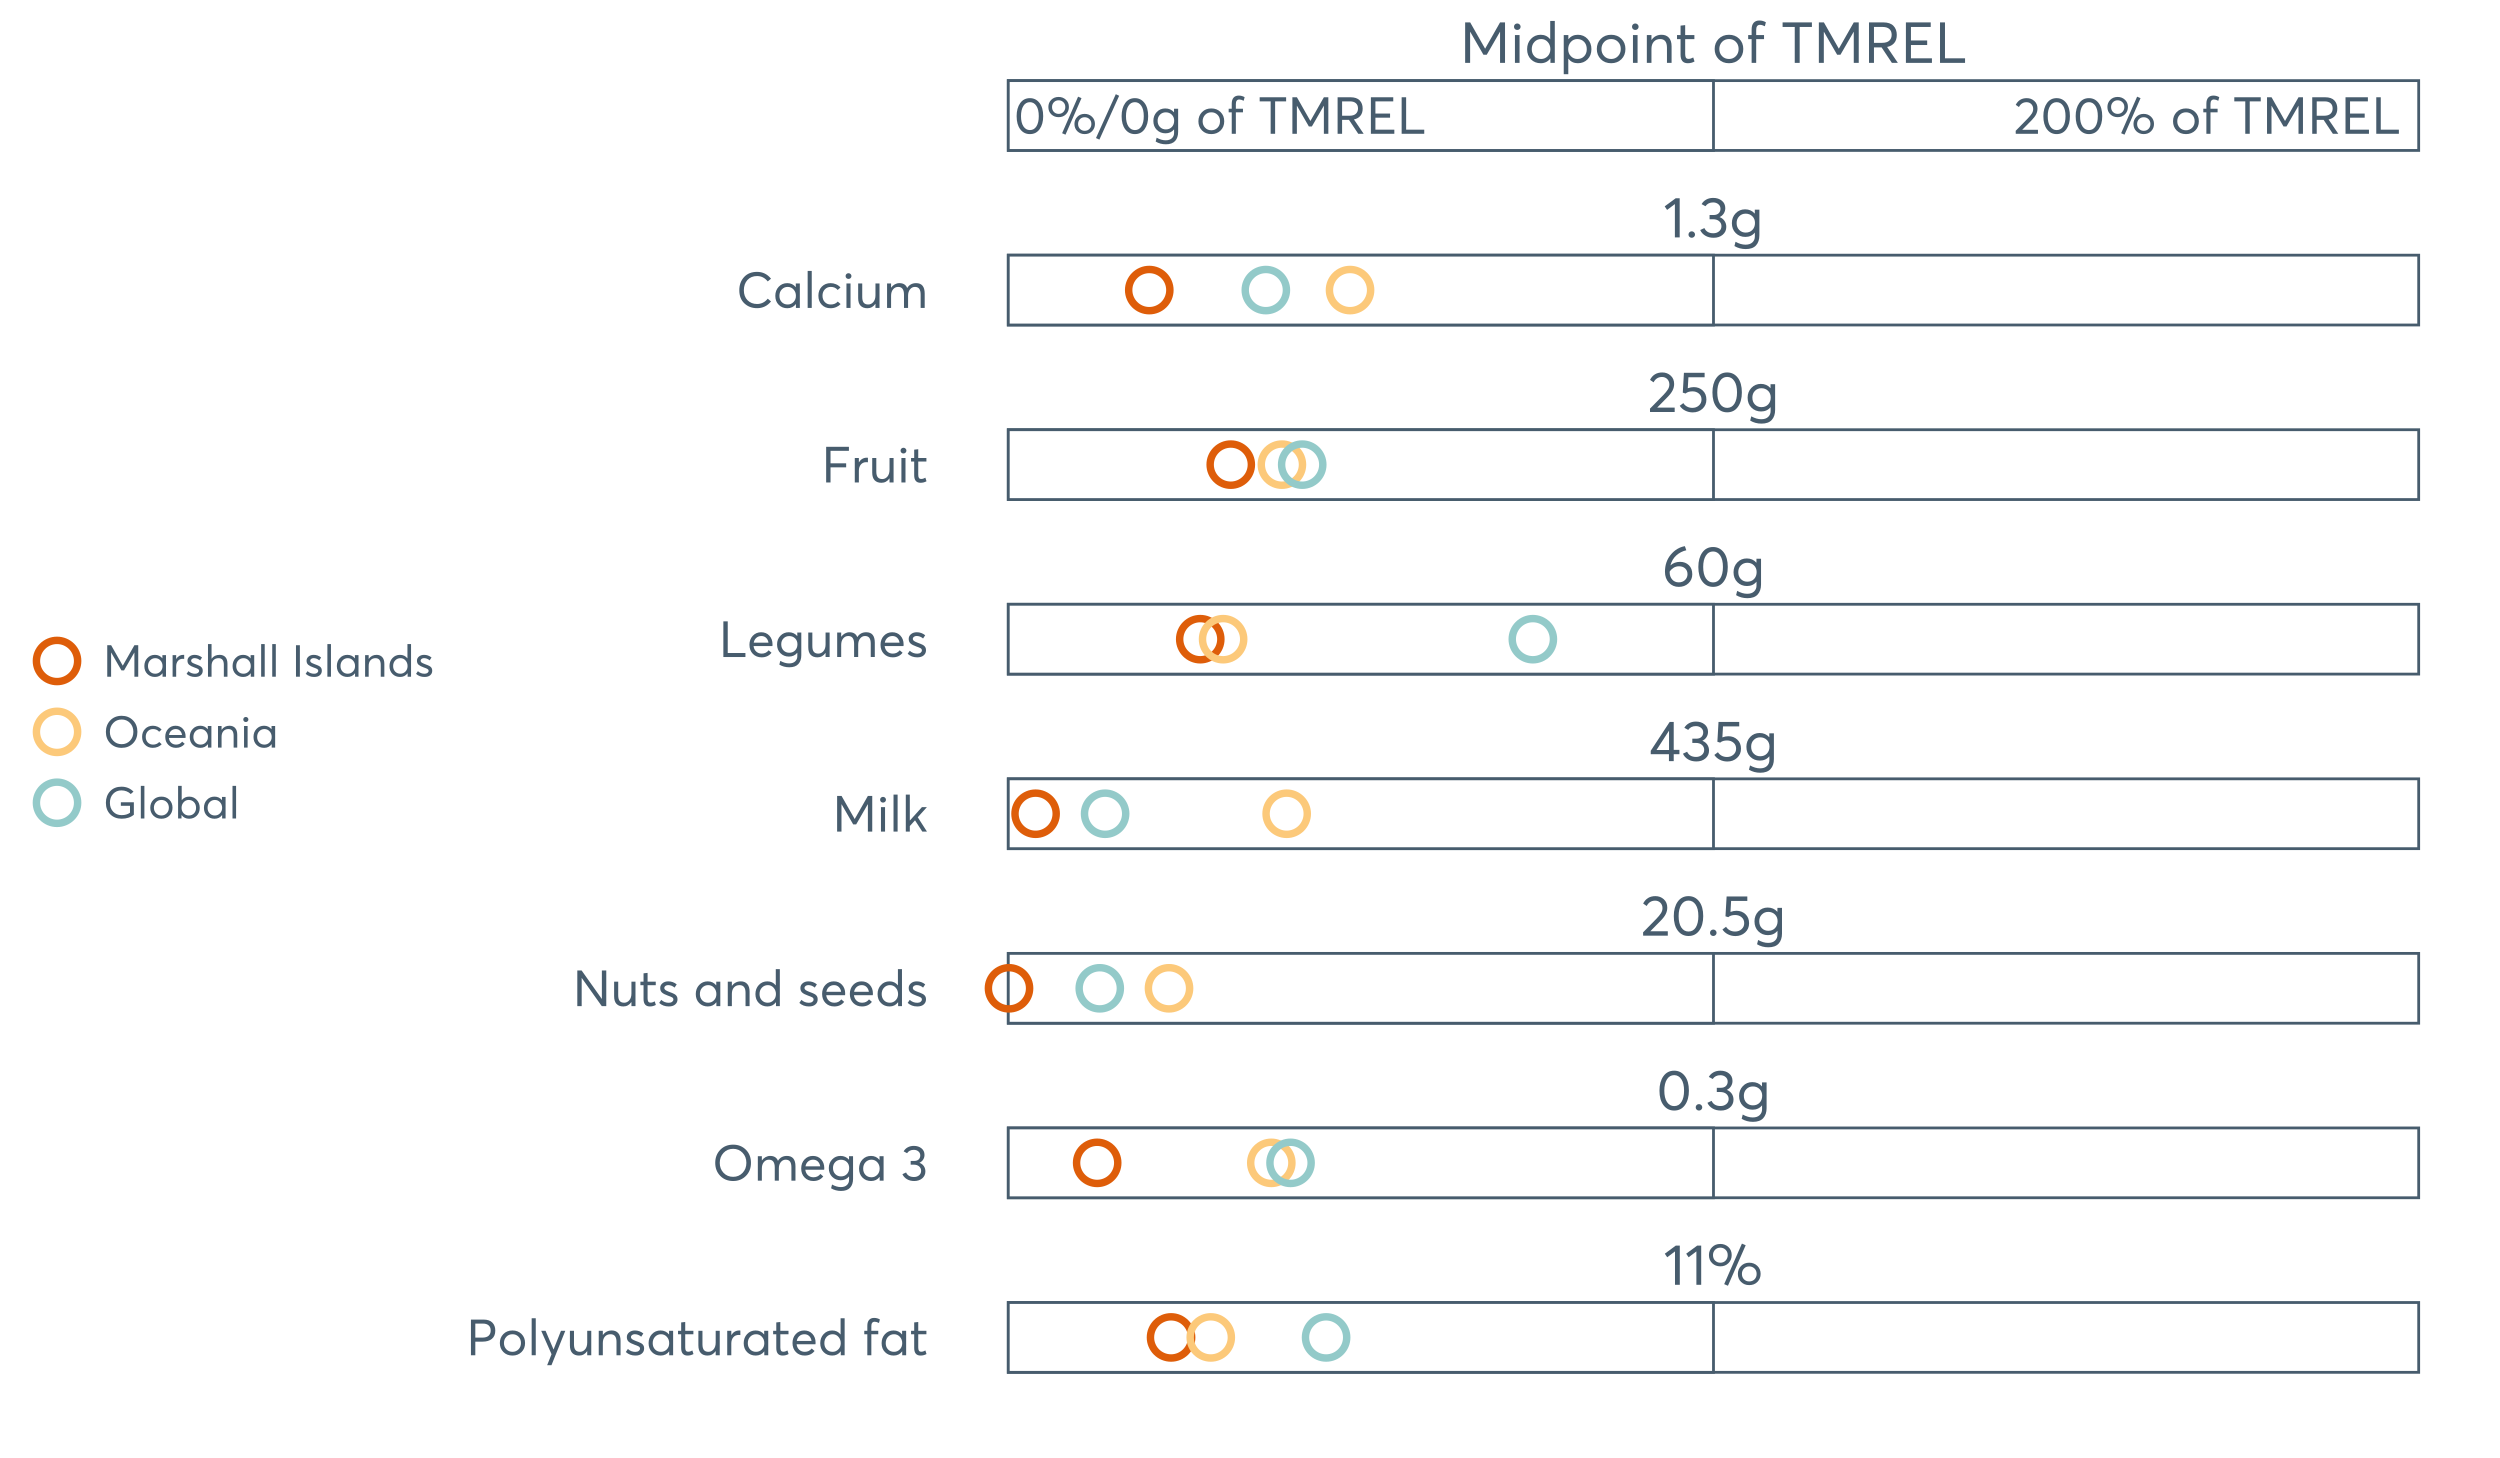 <?xml version="1.0" encoding="UTF-8"?>
<svg xmlns="http://www.w3.org/2000/svg" xmlns:xlink="http://www.w3.org/1999/xlink" width="1234.286pt" height="720pt" viewBox="0 0 1234.286 720" version="1.1">
<rect x="0" y="0" width="1234.286" height="720" fill="#333333" stroke="none"/>
<defs>
<g>
<symbol overflow="visible" id="glyph0-0">
<path style="stroke:none;" d=""/>
</symbol>
<symbol overflow="visible" id="glyph0-1">
<path style="stroke:none;" d="M 5.625 0 L 5.625 -16.469 L 1.781 -13.578 L 0.594 -15.344 L 6.031 -19.344 L 8 -19.344 L 8 0 Z M 5.625 0 "/>
</symbol>
<symbol overflow="visible" id="glyph0-2">
<path style="stroke:none;" d="M 3.406 0.172 C 2.938 0.172 2.547 0.016 2.234 -0.297 C 1.93 -0.609 1.781 -0.977 1.781 -1.406 C 1.781 -1.852 1.93 -2.234 2.234 -2.547 C 2.547 -2.859 2.938 -3.016 3.406 -3.016 C 3.832 -3.016 4.207 -2.859 4.531 -2.547 C 4.852 -2.234 5.016 -1.852 5.016 -1.406 C 5.016 -0.977 4.852 -0.609 4.531 -0.297 C 4.207 0.016 3.832 0.172 3.406 0.172 Z M 3.406 0.172 "/>
</symbol>
<symbol overflow="visible" id="glyph0-3">
<path style="stroke:none;" d="M 10.359 -10.031 C 11.391 -9.633 12.195 -9.008 12.781 -8.156 C 13.363 -7.312 13.656 -6.32 13.656 -5.188 C 13.656 -3.602 13.062 -2.312 11.875 -1.312 C 10.695 -0.32 9.207 0.172 7.406 0.172 C 5.812 0.172 4.438 -0.176 3.281 -0.875 C 2.125 -1.57 1.289 -2.5 0.781 -3.656 L 2.844 -4.625 C 3.613 -2.914 5.086 -2.062 7.266 -2.062 C 8.391 -2.062 9.336 -2.383 10.109 -3.031 C 10.879 -3.676 11.266 -4.516 11.266 -5.547 C 11.266 -6.523 10.895 -7.344 10.156 -8 C 9.426 -8.656 8.379 -8.984 7.016 -8.984 L 5.406 -8.984 L 5.406 -11.062 L 7.297 -11.062 C 8.453 -11.062 9.32 -11.352 9.906 -11.938 C 10.488 -12.52 10.781 -13.254 10.781 -14.141 C 10.781 -15.078 10.43 -15.832 9.734 -16.406 C 9.047 -16.988 8.188 -17.281 7.156 -17.281 C 5.477 -17.281 4.219 -16.656 3.375 -15.406 L 1.469 -16.438 C 1.988 -17.375 2.738 -18.117 3.719 -18.672 C 4.707 -19.234 5.867 -19.516 7.203 -19.516 C 8.91 -19.516 10.328 -19.055 11.453 -18.141 C 12.586 -17.234 13.156 -16 13.156 -14.438 C 13.156 -13.488 12.91 -12.625 12.422 -11.844 C 11.93 -11.062 11.242 -10.461 10.359 -10.047 Z M 10.359 -10.031 "/>
</symbol>
<symbol overflow="visible" id="glyph0-4">
<path style="stroke:none;" d="M 12.578 -13.719 L 14.844 -13.719 L 14.844 -1.047 C 14.844 1.055 14.289 2.711 13.188 3.922 C 12.094 5.141 10.398 5.75 8.109 5.75 C 6.047 5.75 4.188 5.25 2.531 4.25 L 3.062 2.141 C 4.77 3.098 6.414 3.578 8 3.578 C 9.477 3.578 10.613 3.195 11.406 2.438 C 12.207 1.676 12.609 0.711 12.609 -0.453 L 12.609 -2.359 L 12.562 -2.359 C 11.414 -0.953 9.863 -0.25 7.906 -0.25 C 6.031 -0.25 4.453 -0.879 3.172 -2.141 C 1.898 -3.398 1.266 -5.035 1.266 -7.047 C 1.266 -8.992 1.891 -10.617 3.141 -11.922 C 4.391 -13.223 5.941 -13.875 7.797 -13.875 C 9.734 -13.875 11.312 -13.18 12.531 -11.797 L 12.578 -11.797 Z M 8.078 -2.391 C 9.453 -2.391 10.562 -2.832 11.406 -3.719 C 12.25 -4.613 12.672 -5.758 12.672 -7.156 C 12.672 -8.5 12.234 -9.598 11.359 -10.453 C 10.484 -11.305 9.391 -11.734 8.078 -11.734 C 6.785 -11.734 5.719 -11.297 4.875 -10.422 C 4.031 -9.555 3.609 -8.457 3.609 -7.125 C 3.609 -5.695 4.035 -4.551 4.891 -3.688 C 5.754 -2.82 6.816 -2.391 8.078 -2.391 Z M 8.078 -2.391 "/>
</symbol>
<symbol overflow="visible" id="glyph0-5">
<path style="stroke:none;" d="M 4.703 -2.172 L 13.297 -2.172 L 13.297 0 L 1.125 0 L 1.094 -1.641 L 7.719 -8.391 C 8.688 -9.398 9.422 -10.301 9.922 -11.094 C 10.422 -11.883 10.672 -12.711 10.672 -13.578 C 10.672 -14.641 10.332 -15.52 9.656 -16.219 C 8.977 -16.926 8.109 -17.281 7.047 -17.281 C 5.18 -17.281 3.789 -16.398 2.875 -14.641 L 1.125 -15.859 C 2.363 -18.297 4.383 -19.516 7.188 -19.516 C 8.789 -19.516 10.164 -19 11.312 -17.969 C 12.457 -16.938 13.031 -15.555 13.031 -13.828 C 13.031 -12.711 12.773 -11.648 12.266 -10.641 C 11.766 -9.629 10.922 -8.523 9.734 -7.328 L 4.703 -2.219 Z M 4.703 -2.172 "/>
</symbol>
<symbol overflow="visible" id="glyph0-6">
<path style="stroke:none;" d="M 8.031 -12.281 C 9.812 -12.281 11.297 -11.719 12.484 -10.594 C 13.68 -9.477 14.281 -7.984 14.281 -6.109 C 14.281 -4.266 13.629 -2.75 12.328 -1.562 C 11.035 -0.383 9.441 0.203 7.547 0.203 C 6.211 0.203 4.977 -0.082 3.844 -0.656 C 2.707 -1.227 1.801 -2.023 1.125 -3.047 L 2.906 -4.391 C 3.352 -3.66 3.961 -3.082 4.734 -2.656 C 5.516 -2.238 6.395 -2.031 7.375 -2.031 C 8.633 -2.031 9.695 -2.414 10.562 -3.188 C 11.438 -3.969 11.875 -4.953 11.875 -6.141 C 11.875 -7.398 11.438 -8.391 10.562 -9.109 C 9.695 -9.828 8.645 -10.188 7.406 -10.188 C 5.938 -10.188 4.801 -9.832 4 -9.125 L 2.625 -9.547 L 3.188 -19.344 L 13.406 -19.344 L 13.406 -17.141 L 5.406 -17.141 L 5.094 -11.719 C 6.164 -12.094 7.145 -12.281 8.031 -12.281 Z M 8.031 -12.281 "/>
</symbol>
<symbol overflow="visible" id="glyph0-7">
<path style="stroke:none;" d="M 8.844 0.172 C 6.688 0.172 4.938 -0.695 3.594 -2.438 C 2.25 -4.176 1.578 -6.582 1.578 -9.656 C 1.578 -12.582 2.223 -14.957 3.516 -16.781 C 4.816 -18.602 6.594 -19.516 8.844 -19.516 C 11 -19.516 12.75 -18.645 14.094 -16.906 C 15.438 -15.164 16.109 -12.75 16.109 -9.656 C 16.109 -6.727 15.461 -4.359 14.172 -2.547 C 12.891 -0.734 11.113 0.172 8.844 0.172 Z M 8.844 -2.031 C 10.383 -2.031 11.582 -2.711 12.438 -4.078 C 13.289 -5.453 13.719 -7.312 13.719 -9.656 C 13.719 -12.082 13.27 -13.961 12.375 -15.297 C 11.477 -16.641 10.301 -17.312 8.844 -17.312 C 7.32 -17.312 6.129 -16.617 5.266 -15.234 C 4.398 -13.859 3.969 -12 3.969 -9.656 C 3.969 -7.25 4.41 -5.375 5.297 -4.031 C 6.191 -2.695 7.375 -2.031 8.844 -2.031 Z M 8.844 -2.031 "/>
</symbol>
<symbol overflow="visible" id="glyph0-8">
<path style="stroke:none;" d="M 9.016 -12.188 C 10.773 -12.188 12.219 -11.633 13.344 -10.531 C 14.469 -9.438 15.031 -7.941 15.031 -6.047 C 15.031 -4.266 14.395 -2.781 13.125 -1.594 C 11.863 -0.414 10.273 0.172 8.359 0.172 C 6.41 0.172 4.785 -0.52 3.484 -1.906 C 2.191 -3.301 1.547 -5.098 1.547 -7.297 C 1.547 -10.629 2.508 -13.453 4.438 -15.766 C 6.375 -18.078 8.688 -19.469 11.375 -19.938 L 12.078 -17.906 C 10.203 -17.477 8.562 -16.633 7.156 -15.375 C 5.75 -14.113 4.781 -12.477 4.25 -10.469 L 4.281 -10.469 C 5.539 -11.613 7.117 -12.188 9.016 -12.188 Z M 8.328 -2.062 C 9.609 -2.062 10.648 -2.445 11.453 -3.219 C 12.266 -4 12.672 -4.953 12.672 -6.078 C 12.672 -7.266 12.289 -8.211 11.531 -8.922 C 10.77 -9.641 9.75 -10 8.469 -10 C 7.457 -10 6.551 -9.742 5.75 -9.234 C 4.957 -8.723 4.328 -8.094 3.859 -7.344 L 3.859 -7.156 C 3.859 -5.633 4.273 -4.406 5.109 -3.469 C 5.941 -2.531 7.016 -2.062 8.328 -2.062 Z M 8.328 -2.062 "/>
</symbol>
<symbol overflow="visible" id="glyph0-9">
<path style="stroke:none;" d="M 9.859 0 L 9.859 -3.406 L 0.875 -3.406 L 0.875 -5.094 L 10.219 -19.344 L 12.219 -19.344 L 12.219 -5.547 L 15.031 -5.547 L 15.031 -3.406 L 12.219 -3.406 L 12.219 0 Z M 3.719 -5.484 L 9.906 -5.484 L 9.906 -15.031 Z M 3.719 -5.484 "/>
</symbol>
<symbol overflow="visible" id="glyph0-10">
<path style="stroke:none;" d="M 10.641 0.484 L 8.781 -0.312 L 17.547 -20.328 L 19.406 -19.516 Z M 6.875 -9.094 C 5.289 -9.094 3.957 -9.609 2.875 -10.641 C 1.801 -11.672 1.266 -13.016 1.266 -14.672 C 1.266 -16.211 1.785 -17.508 2.828 -18.562 C 3.867 -19.625 5.219 -20.156 6.875 -20.156 C 8.445 -20.156 9.773 -19.648 10.859 -18.641 C 11.953 -17.629 12.5 -16.305 12.5 -14.672 C 12.5 -13.109 11.973 -11.785 10.922 -10.703 C 9.867 -9.629 8.52 -9.094 6.875 -9.094 Z M 6.891 -10.891 C 7.961 -10.891 8.836 -11.25 9.516 -11.969 C 10.191 -12.695 10.531 -13.586 10.531 -14.641 C 10.531 -15.734 10.176 -16.617 9.469 -17.297 C 8.77 -17.984 7.91 -18.328 6.891 -18.328 C 5.828 -18.328 4.957 -17.973 4.281 -17.266 C 3.602 -16.566 3.266 -15.691 3.266 -14.641 C 3.266 -13.535 3.609 -12.633 4.297 -11.938 C 4.992 -11.238 5.859 -10.891 6.891 -10.891 Z M 21.141 0.172 C 19.566 0.172 18.238 -0.344 17.156 -1.375 C 16.082 -2.406 15.547 -3.738 15.547 -5.375 C 15.547 -6.914 16.07 -8.219 17.125 -9.281 C 18.176 -10.352 19.516 -10.891 21.141 -10.891 C 22.723 -10.891 24.055 -10.375 25.141 -9.344 C 26.234 -8.312 26.781 -6.988 26.781 -5.375 C 26.781 -3.82 26.258 -2.508 25.219 -1.438 C 24.176 -0.363 22.816 0.172 21.141 0.172 Z M 21.141 -1.641 C 22.234 -1.641 23.117 -1.992 23.797 -2.703 C 24.473 -3.41 24.812 -4.289 24.812 -5.344 C 24.812 -6.457 24.457 -7.352 23.75 -8.031 C 23.039 -8.719 22.172 -9.062 21.141 -9.062 C 20.078 -9.062 19.211 -8.703 18.547 -7.984 C 17.879 -7.273 17.547 -6.395 17.547 -5.344 C 17.547 -4.258 17.891 -3.367 18.578 -2.672 C 19.273 -1.984 20.129 -1.641 21.141 -1.641 Z M 21.141 -1.641 "/>
</symbol>
<symbol overflow="visible" id="glyph0-11">
<path style="stroke:none;" d="M 19.766 -19.984 L 22.219 -19.984 L 22.219 0 L 19.766 0 L 19.766 -15.312 L 19.703 -15.312 L 13.203 -4.031 L 11.547 -4.031 L 5.047 -15.312 L 4.984 -15.312 L 4.984 0 L 2.531 0 L 2.531 -19.984 L 5.016 -19.984 L 12.359 -7.062 L 12.422 -7.062 Z M 19.766 -19.984 "/>
</symbol>
<symbol overflow="visible" id="glyph0-12">
<path style="stroke:none;" d="M 3.516 -16.25 C 3.047 -16.25 2.656 -16.398 2.344 -16.703 C 2.039 -17.016 1.891 -17.395 1.891 -17.844 C 1.891 -18.301 2.039 -18.68 2.344 -18.984 C 2.656 -19.297 3.047 -19.453 3.516 -19.453 C 3.961 -19.453 4.348 -19.289 4.672 -18.969 C 4.992 -18.656 5.156 -18.281 5.156 -17.844 C 5.156 -17.395 4.992 -17.016 4.672 -16.703 C 4.348 -16.398 3.961 -16.25 3.516 -16.25 Z M 2.359 0 L 2.359 -13.719 L 4.641 -13.719 L 4.641 0 Z M 2.359 0 "/>
</symbol>
<symbol overflow="visible" id="glyph0-13">
<path style="stroke:none;" d="M 12.734 -20.719 L 15 -20.719 L 15 0 L 12.844 0 L 12.844 -2.172 L 12.781 -2.172 C 11.613 -0.609 10.035 0.172 8.047 0.172 C 6.117 0.172 4.516 -0.461 3.234 -1.734 C 1.961 -3.016 1.328 -4.688 1.328 -6.75 C 1.328 -8.781 1.957 -10.473 3.219 -11.828 C 4.488 -13.191 6.094 -13.875 8.031 -13.875 C 9.977 -13.875 11.535 -13.133 12.703 -11.656 L 12.734 -11.656 Z M 8.25 -1.922 C 9.488 -1.922 10.555 -2.375 11.453 -3.281 C 12.359 -4.188 12.812 -5.344 12.812 -6.75 C 12.812 -8.164 12.379 -9.352 11.516 -10.312 C 10.648 -11.281 9.57 -11.766 8.281 -11.766 C 6.969 -11.766 5.863 -11.301 4.969 -10.375 C 4.07 -9.445 3.625 -8.238 3.625 -6.75 C 3.625 -5.344 4.051 -4.188 4.906 -3.281 C 5.758 -2.375 6.875 -1.922 8.25 -1.922 Z M 8.25 -1.922 "/>
</symbol>
<symbol overflow="visible" id="glyph0-14">
<path style="stroke:none;" d="M 4.5 -11.688 C 5.688 -13.145 7.242 -13.875 9.172 -13.875 C 11.109 -13.875 12.707 -13.191 13.969 -11.828 C 15.238 -10.473 15.875 -8.781 15.875 -6.75 C 15.875 -4.688 15.234 -3.016 13.953 -1.734 C 12.68 -0.461 11.086 0.172 9.172 0.172 C 7.223 0.172 5.664 -0.562 4.5 -2.031 L 4.453 -2.031 L 4.453 5.578 L 2.203 5.578 L 2.203 -13.719 L 4.484 -13.719 L 4.484 -11.688 Z M 8.953 -1.922 C 10.328 -1.922 11.441 -2.375 12.297 -3.281 C 13.148 -4.188 13.578 -5.344 13.578 -6.75 C 13.578 -8.258 13.133 -9.473 12.25 -10.391 C 11.363 -11.305 10.254 -11.766 8.922 -11.766 C 7.629 -11.766 6.551 -11.281 5.688 -10.312 C 4.82 -9.352 4.391 -8.164 4.391 -6.75 C 4.391 -5.344 4.836 -4.188 5.734 -3.281 C 6.641 -2.375 7.711 -1.922 8.953 -1.922 Z M 8.953 -1.922 "/>
</symbol>
<symbol overflow="visible" id="glyph0-15">
<path style="stroke:none;" d="M 8.422 0.172 C 6.316 0.172 4.609 -0.492 3.297 -1.828 C 1.984 -3.16 1.328 -4.832 1.328 -6.844 C 1.328 -8.852 1.984 -10.523 3.297 -11.859 C 4.609 -13.203 6.316 -13.875 8.422 -13.875 C 10.441 -13.875 12.117 -13.219 13.453 -11.906 C 14.785 -10.594 15.453 -8.906 15.453 -6.844 C 15.453 -4.781 14.785 -3.094 13.453 -1.781 C 12.117 -0.477 10.441 0.172 8.422 0.172 Z M 8.422 -1.922 C 9.754 -1.922 10.875 -2.383 11.781 -3.312 C 12.695 -4.238 13.156 -5.414 13.156 -6.844 C 13.156 -8.289 12.703 -9.473 11.797 -10.391 C 10.898 -11.305 9.773 -11.766 8.422 -11.766 C 7.016 -11.766 5.863 -11.289 4.969 -10.344 C 4.07 -9.395 3.625 -8.227 3.625 -6.844 C 3.625 -5.457 4.07 -4.289 4.969 -3.344 C 5.863 -2.395 7.016 -1.922 8.422 -1.922 Z M 8.422 -1.922 "/>
</symbol>
<symbol overflow="visible" id="glyph0-16">
<path style="stroke:none;" d="M 9.453 -13.875 C 10.973 -13.875 12.176 -13.391 13.062 -12.422 C 13.945 -11.461 14.391 -10.035 14.391 -8.141 L 14.391 0 L 12.109 0 L 12.109 -7.484 C 12.109 -10.336 10.988 -11.766 8.75 -11.766 C 7.438 -11.766 6.391 -11.328 5.609 -10.453 C 4.836 -9.586 4.453 -8.383 4.453 -6.844 L 4.453 0 L 2.172 0 L 2.172 -13.719 L 4.453 -13.719 L 4.453 -11.312 L 4.484 -11.312 C 5.68 -13.02 7.336 -13.875 9.453 -13.875 Z M 9.453 -13.875 "/>
</symbol>
<symbol overflow="visible" id="glyph0-17">
<path style="stroke:none;" d="M 6.047 0.172 C 3.672 0.172 2.484 -1.242 2.484 -4.078 L 2.484 -11.734 L 0.734 -11.734 L 0.734 -13.719 L 2.484 -13.719 L 2.484 -18.391 L 4.766 -18.641 L 4.766 -13.719 L 9.312 -13.719 L 9.312 -11.734 L 4.766 -11.734 L 4.766 -4.422 C 4.766 -3.578 4.891 -2.957 5.141 -2.562 C 5.391 -2.164 5.828 -1.969 6.453 -1.969 C 7.16 -1.969 7.926 -2.203 8.75 -2.672 L 9.375 -0.672 C 8.363 -0.109 7.254 0.172 6.047 0.172 Z M 6.047 0.172 "/>
</symbol>
<symbol overflow="visible" id="glyph0-18">
<path style="stroke:none;" d=""/>
</symbol>
<symbol overflow="visible" id="glyph0-19">
<path style="stroke:none;" d="M 2.766 0 L 2.766 -11.734 L 1.062 -11.734 L 1.062 -13.719 L 2.766 -13.719 L 2.766 -16.469 C 2.766 -17.938 3.098 -19.047 3.766 -19.797 C 4.43 -20.547 5.375 -20.922 6.594 -20.922 C 7.75 -20.922 8.816 -20.629 9.797 -20.047 L 9.297 -18.078 C 8.391 -18.547 7.586 -18.781 6.891 -18.781 C 5.641 -18.781 5.016 -17.945 5.016 -16.281 L 5.016 -13.719 L 8.891 -13.719 L 8.891 -11.734 L 5.016 -11.734 L 5.016 0 Z M 2.766 0 "/>
</symbol>
<symbol overflow="visible" id="glyph0-20">
<path style="stroke:none;" d="M 6.875 0 L 6.875 -17.734 L 0.875 -17.734 L 0.875 -19.984 L 15.344 -19.984 L 15.344 -17.734 L 9.312 -17.734 L 9.312 0 Z M 6.875 0 "/>
</symbol>
<symbol overflow="visible" id="glyph0-21">
<path style="stroke:none;" d="M 16.781 0 L 13.828 0 L 8.75 -7.625 L 4.984 -7.625 L 4.984 0 L 2.531 0 L 2.531 -19.984 L 9.625 -19.984 C 11.844 -19.984 13.5 -19.422 14.594 -18.297 C 15.695 -17.172 16.25 -15.672 16.25 -13.797 C 16.25 -12.141 15.828 -10.812 14.984 -9.812 C 14.148 -8.82 12.984 -8.172 11.484 -7.859 L 11.484 -7.828 Z M 4.984 -17.734 L 4.984 -9.891 L 8.984 -9.891 C 10.578 -9.891 11.766 -10.25 12.547 -10.969 C 13.328 -11.688 13.719 -12.648 13.719 -13.859 C 13.719 -15.109 13.332 -16.066 12.562 -16.734 C 11.789 -17.398 10.707 -17.734 9.312 -17.734 Z M 4.984 -17.734 "/>
</symbol>
<symbol overflow="visible" id="glyph0-22">
<path style="stroke:none;" d="M 2.531 0 L 2.531 -19.984 L 14.781 -19.984 L 14.781 -17.734 L 5.016 -17.734 L 5.016 -11.062 L 13.031 -11.062 L 13.031 -8.812 L 5.016 -8.812 L 5.016 -2.25 L 15.375 -2.25 L 15.375 0 Z M 2.531 0 "/>
</symbol>
<symbol overflow="visible" id="glyph0-23">
<path style="stroke:none;" d="M 2.531 0 L 2.531 -19.984 L 4.984 -19.984 L 4.984 -2.25 L 14.891 -2.25 L 14.891 0 Z M 2.531 0 "/>
</symbol>
<symbol overflow="visible" id="glyph1-0">
<path style="stroke:none;" d=""/>
</symbol>
<symbol overflow="visible" id="glyph1-1">
<path style="stroke:none;" d="M 7.969 0.156 C 6.02 0.156 4.441 -0.625 3.234 -2.188 C 2.023 -3.758 1.422 -5.93 1.422 -8.703 C 1.422 -11.348 2.004 -13.488 3.172 -15.125 C 4.336 -16.77 5.938 -17.594 7.969 -17.594 C 9.914 -17.594 11.492 -16.812 12.703 -15.25 C 13.922 -13.688 14.531 -11.504 14.531 -8.703 C 14.531 -6.066 13.945 -3.93 12.781 -2.297 C 11.625 -0.66 10.02 0.156 7.969 0.156 Z M 7.969 -1.828 C 9.363 -1.828 10.441 -2.441 11.203 -3.672 C 11.973 -4.91 12.359 -6.586 12.359 -8.703 C 12.359 -10.891 11.957 -12.586 11.156 -13.797 C 10.352 -15.004 9.289 -15.609 7.969 -15.609 C 6.602 -15.609 5.531 -14.988 4.75 -13.75 C 3.969 -12.508 3.578 -10.828 3.578 -8.703 C 3.578 -6.535 3.977 -4.848 4.781 -3.641 C 5.594 -2.43 6.656 -1.828 7.969 -1.828 Z M 7.969 -1.828 "/>
</symbol>
<symbol overflow="visible" id="glyph1-2">
<path style="stroke:none;" d="M 9.594 0.438 L 7.922 -0.281 L 15.812 -18.328 L 17.5 -17.594 Z M 6.203 -8.203 C 4.773 -8.203 3.57 -8.664 2.594 -9.594 C 1.625 -10.531 1.141 -11.742 1.141 -13.234 C 1.141 -14.617 1.609 -15.789 2.547 -16.75 C 3.492 -17.707 4.711 -18.188 6.203 -18.188 C 7.617 -18.188 8.816 -17.727 9.797 -16.812 C 10.785 -15.895 11.281 -14.703 11.281 -13.234 C 11.281 -11.828 10.805 -10.633 9.859 -9.656 C 8.91 -8.688 7.691 -8.203 6.203 -8.203 Z M 6.219 -9.828 C 7.188 -9.828 7.973 -10.148 8.578 -10.797 C 9.191 -11.453 9.5 -12.254 9.5 -13.203 C 9.5 -14.18 9.18 -14.977 8.547 -15.594 C 7.91 -16.219 7.133 -16.531 6.219 -16.531 C 5.258 -16.531 4.473 -16.211 3.859 -15.578 C 3.254 -14.941 2.953 -14.148 2.953 -13.203 C 2.953 -12.203 3.266 -11.391 3.891 -10.766 C 4.516 -10.141 5.289 -9.828 6.219 -9.828 Z M 19.062 0.156 C 17.645 0.156 16.445 -0.305 15.469 -1.234 C 14.5 -2.172 14.016 -3.375 14.016 -4.844 C 14.016 -6.238 14.488 -7.414 15.438 -8.375 C 16.383 -9.344 17.594 -9.828 19.062 -9.828 C 20.488 -9.828 21.691 -9.359 22.672 -8.422 C 23.648 -7.492 24.141 -6.301 24.141 -4.844 C 24.141 -3.445 23.672 -2.266 22.734 -1.297 C 21.797 -0.328 20.57 0.156 19.062 0.156 Z M 19.062 -1.469 C 20.051 -1.469 20.848 -1.789 21.453 -2.438 C 22.066 -3.082 22.375 -3.879 22.375 -4.828 C 22.375 -5.828 22.055 -6.633 21.422 -7.25 C 20.785 -7.863 20 -8.172 19.062 -8.172 C 18.102 -8.172 17.32 -7.848 16.719 -7.203 C 16.113 -6.566 15.812 -5.773 15.812 -4.828 C 15.812 -3.848 16.125 -3.039 16.75 -2.406 C 17.383 -1.781 18.156 -1.469 19.062 -1.469 Z M 19.062 -1.469 "/>
</symbol>
<symbol overflow="visible" id="glyph1-3">
<path style="stroke:none;" d="M 0.969 2.875 L -0.719 2.109 L 9.062 -19.547 L 10.719 -18.766 Z M 0.969 2.875 "/>
</symbol>
<symbol overflow="visible" id="glyph1-4">
<path style="stroke:none;" d="M 11.344 -12.359 L 13.375 -12.359 L 13.375 -0.938 C 13.375 0.957 12.879 2.453 11.891 3.547 C 10.898 4.641 9.375 5.188 7.312 5.188 C 5.445 5.188 3.77 4.734 2.281 3.828 L 2.766 1.938 C 4.305 2.789 5.789 3.219 7.219 3.219 C 8.551 3.219 9.578 2.875 10.297 2.188 C 11.016 1.508 11.375 0.645 11.375 -0.406 L 11.375 -2.141 L 11.328 -2.141 C 10.297 -0.867 8.898 -0.234 7.141 -0.234 C 5.441 -0.234 4.016 -0.797 2.859 -1.922 C 1.711 -3.055 1.141 -4.531 1.141 -6.344 C 1.141 -8.102 1.703 -9.57 2.828 -10.75 C 3.953 -11.926 5.352 -12.516 7.031 -12.516 C 8.781 -12.516 10.203 -11.891 11.297 -10.641 L 11.344 -10.641 Z M 7.281 -2.156 C 8.52 -2.156 9.52 -2.555 10.281 -3.359 C 11.039 -4.172 11.422 -5.203 11.422 -6.453 C 11.422 -7.672 11.023 -8.664 10.234 -9.438 C 9.453 -10.207 8.469 -10.594 7.281 -10.594 C 6.113 -10.594 5.148 -10.195 4.391 -9.406 C 3.629 -8.625 3.25 -7.629 3.25 -6.422 C 3.25 -5.141 3.641 -4.109 4.422 -3.328 C 5.203 -2.547 6.156 -2.156 7.281 -2.156 Z M 7.281 -2.156 "/>
</symbol>
<symbol overflow="visible" id="glyph1-5">
<path style="stroke:none;" d=""/>
</symbol>
<symbol overflow="visible" id="glyph1-6">
<path style="stroke:none;" d="M 7.594 0.156 C 5.695 0.156 4.156 -0.441 2.969 -1.641 C 1.781 -2.848 1.188 -4.359 1.188 -6.172 C 1.188 -7.984 1.781 -9.492 2.969 -10.703 C 4.156 -11.91 5.695 -12.516 7.594 -12.516 C 9.414 -12.516 10.926 -11.922 12.125 -10.734 C 13.332 -9.555 13.938 -8.035 13.938 -6.172 C 13.938 -4.305 13.332 -2.785 12.125 -1.609 C 10.926 -0.43 9.414 0.156 7.594 0.156 Z M 7.594 -1.734 C 8.789 -1.734 9.801 -2.148 10.625 -2.984 C 11.445 -3.816 11.859 -4.879 11.859 -6.172 C 11.859 -7.473 11.453 -8.535 10.641 -9.359 C 9.828 -10.191 8.812 -10.609 7.594 -10.609 C 6.32 -10.609 5.285 -10.18 4.484 -9.328 C 3.68 -8.473 3.281 -7.422 3.281 -6.172 C 3.281 -4.922 3.68 -3.867 4.484 -3.016 C 5.285 -2.16 6.32 -1.734 7.594 -1.734 Z M 7.594 -1.734 "/>
</symbol>
<symbol overflow="visible" id="glyph1-7">
<path style="stroke:none;" d="M 2.484 0 L 2.484 -10.594 L 0.969 -10.594 L 0.969 -12.359 L 2.484 -12.359 L 2.484 -14.859 C 2.484 -16.172 2.785 -17.164 3.391 -17.844 C 3.992 -18.52 4.844 -18.859 5.938 -18.859 C 6.988 -18.859 7.957 -18.598 8.844 -18.078 L 8.375 -16.297 C 7.562 -16.723 6.844 -16.938 6.219 -16.938 C 5.082 -16.938 4.516 -16.18 4.516 -14.672 L 4.516 -12.359 L 8.031 -12.359 L 8.031 -10.594 L 4.516 -10.594 L 4.516 0 Z M 2.484 0 "/>
</symbol>
<symbol overflow="visible" id="glyph1-8">
<path style="stroke:none;" d="M 6.203 0 L 6.203 -16 L 0.781 -16 L 0.781 -18.031 L 13.844 -18.031 L 13.844 -16 L 8.406 -16 L 8.406 0 Z M 6.203 0 "/>
</symbol>
<symbol overflow="visible" id="glyph1-9">
<path style="stroke:none;" d="M 17.828 -18.031 L 20.031 -18.031 L 20.031 0 L 17.828 0 L 17.828 -13.812 L 17.781 -13.812 L 11.906 -3.625 L 10.406 -3.625 L 4.547 -13.812 L 4.5 -13.812 L 4.5 0 L 2.281 0 L 2.281 -18.031 L 4.516 -18.031 L 11.141 -6.375 L 11.203 -6.375 Z M 17.828 -18.031 "/>
</symbol>
<symbol overflow="visible" id="glyph1-10">
<path style="stroke:none;" d="M 15.141 0 L 12.469 0 L 7.891 -6.875 L 4.5 -6.875 L 4.5 0 L 2.281 0 L 2.281 -18.031 L 8.688 -18.031 C 10.688 -18.031 12.18 -17.52 13.172 -16.5 C 14.16 -15.488 14.656 -14.133 14.656 -12.438 C 14.656 -10.945 14.273 -9.754 13.516 -8.859 C 12.766 -7.961 11.711 -7.367 10.359 -7.078 L 10.359 -7.062 Z M 4.5 -16 L 4.5 -8.906 L 8.094 -8.906 C 9.539 -8.906 10.613 -9.234 11.312 -9.891 C 12.008 -10.547 12.359 -11.414 12.359 -12.5 C 12.359 -13.625 12.008 -14.488 11.312 -15.094 C 10.625 -15.695 9.656 -16 8.406 -16 Z M 4.5 -16 "/>
</symbol>
<symbol overflow="visible" id="glyph1-11">
<path style="stroke:none;" d="M 2.281 0 L 2.281 -18.031 L 13.328 -18.031 L 13.328 -16 L 4.516 -16 L 4.516 -9.984 L 11.75 -9.984 L 11.75 -7.953 L 4.516 -7.953 L 4.516 -2.031 L 13.859 -2.031 L 13.859 0 Z M 2.281 0 "/>
</symbol>
<symbol overflow="visible" id="glyph1-12">
<path style="stroke:none;" d="M 2.281 0 L 2.281 -18.031 L 4.5 -18.031 L 4.5 -2.031 L 13.438 -2.031 L 13.438 0 Z M 2.281 0 "/>
</symbol>
<symbol overflow="visible" id="glyph1-13">
<path style="stroke:none;" d="M 4.234 -1.953 L 11.984 -1.953 L 11.984 0 L 1.016 0 L 0.984 -1.469 L 6.953 -7.562 C 7.836 -8.477 8.504 -9.289 8.953 -10 C 9.398 -10.719 9.625 -11.461 9.625 -12.234 C 9.625 -13.203 9.316 -14.004 8.703 -14.641 C 8.098 -15.273 7.312 -15.594 6.344 -15.594 C 4.664 -15.594 3.414 -14.797 2.594 -13.203 L 1.016 -14.297 C 2.129 -16.492 3.945 -17.594 6.469 -17.594 C 7.926 -17.594 9.172 -17.125 10.203 -16.188 C 11.234 -15.258 11.75 -14.02 11.75 -12.469 C 11.75 -11.469 11.52 -10.508 11.062 -9.594 C 10.613 -8.688 9.852 -7.691 8.781 -6.609 L 4.234 -2 Z M 4.234 -1.953 "/>
</symbol>
<symbol overflow="visible" id="glyph2-0">
<path style="stroke:none;" d=""/>
</symbol>
<symbol overflow="visible" id="glyph2-1">
<path style="stroke:none;" d="M 2.234 0 L 2.234 -17.609 L 8.406 -17.609 C 10.375 -17.609 11.836 -17.113 12.797 -16.125 C 13.766 -15.133 14.25 -13.812 14.25 -12.156 C 14.25 -10.352 13.688 -8.992 12.562 -8.078 C 11.445 -7.172 9.941 -6.719 8.047 -6.719 L 4.391 -6.719 L 4.391 0 Z M 4.391 -8.703 L 7.844 -8.703 C 9.25 -8.703 10.289 -9.016 10.969 -9.641 C 11.645 -10.273 11.984 -11.129 11.984 -12.203 C 11.984 -13.316 11.645 -14.164 10.969 -14.75 C 10.301 -15.332 9.375 -15.625 8.188 -15.625 L 4.391 -15.625 Z M 4.391 -8.703 "/>
</symbol>
<symbol overflow="visible" id="glyph2-2">
<path style="stroke:none;" d="M 7.422 0.156 C 5.566 0.156 4.062 -0.43 2.906 -1.609 C 1.75 -2.785 1.172 -4.258 1.172 -6.031 C 1.172 -7.801 1.75 -9.273 2.906 -10.453 C 4.062 -11.641 5.566 -12.234 7.422 -12.234 C 9.203 -12.234 10.68 -11.656 11.859 -10.5 C 13.035 -9.344 13.625 -7.852 13.625 -6.031 C 13.625 -4.207 13.035 -2.719 11.859 -1.562 C 10.68 -0.414 9.203 0.156 7.422 0.156 Z M 7.422 -1.688 C 8.598 -1.688 9.586 -2.094 10.391 -2.906 C 11.191 -3.727 11.594 -4.77 11.594 -6.031 C 11.594 -7.301 11.191 -8.344 10.391 -9.156 C 9.598 -9.969 8.609 -10.375 7.422 -10.375 C 6.18 -10.375 5.164 -9.953 4.375 -9.109 C 3.594 -8.273 3.203 -7.242 3.203 -6.016 C 3.203 -4.797 3.594 -3.77 4.375 -2.938 C 5.164 -2.102 6.18 -1.688 7.422 -1.688 Z M 7.422 -1.688 "/>
</symbol>
<symbol overflow="visible" id="glyph2-3">
<path style="stroke:none;" d="M 2.078 0 L 2.078 -18.266 L 4.094 -18.266 L 4.094 0 Z M 2.078 0 "/>
</symbol>
<symbol overflow="visible" id="glyph2-4">
<path style="stroke:none;" d="M 10.344 -12.078 L 12.484 -12.078 L 5.656 4.906 L 3.516 4.906 L 5.688 -0.5 L 0.578 -12.078 L 2.734 -12.078 L 6.656 -2.875 L 6.703 -2.875 Z M 10.344 -12.078 "/>
</symbol>
<symbol overflow="visible" id="glyph2-5">
<path style="stroke:none;" d="M 10.203 -12.078 L 12.203 -12.078 L 12.203 0 L 10.203 0 L 10.203 -2.016 L 10.172 -2.016 C 9.16 -0.566 7.836 0.156 6.203 0.156 C 4.766 0.156 3.645 -0.258 2.844 -1.094 C 2.051 -1.938 1.656 -3.203 1.656 -4.891 L 1.656 -12.078 L 3.672 -12.078 L 3.672 -5.453 C 3.672 -4.117 3.914 -3.156 4.406 -2.562 C 4.895 -1.977 5.633 -1.688 6.625 -1.688 C 7.613 -1.688 8.457 -2.094 9.156 -2.906 C 9.852 -3.727 10.203 -4.836 10.203 -6.234 Z M 10.203 -12.078 "/>
</symbol>
<symbol overflow="visible" id="glyph2-6">
<path style="stroke:none;" d="M 8.344 -12.234 C 9.676 -12.234 10.727 -11.805 11.5 -10.953 C 12.281 -10.098 12.672 -8.836 12.672 -7.172 L 12.672 0 L 10.672 0 L 10.672 -6.594 C 10.672 -9.113 9.688 -10.375 7.719 -10.375 C 6.562 -10.375 5.641 -9.988 4.953 -9.219 C 4.266 -8.445 3.922 -7.383 3.922 -6.031 L 3.922 0 L 1.906 0 L 1.906 -12.078 L 3.922 -12.078 L 3.922 -9.969 L 3.938 -9.969 C 5 -11.477 6.469 -12.234 8.344 -12.234 Z M 8.344 -12.234 "/>
</symbol>
<symbol overflow="visible" id="glyph2-7">
<path style="stroke:none;" d="M 5.609 0.156 C 3.734 0.156 2.156 -0.426 0.875 -1.594 L 1.906 -3.094 C 2.945 -2.133 4.18 -1.656 5.609 -1.656 C 6.305 -1.656 6.859 -1.812 7.266 -2.125 C 7.68 -2.445 7.891 -2.832 7.891 -3.281 C 7.891 -3.738 7.688 -4.086 7.281 -4.328 C 6.875 -4.566 6.164 -4.859 5.156 -5.203 C 5.094 -5.223 5.047 -5.242 5.016 -5.266 C 3.836 -5.672 2.938 -6.141 2.312 -6.672 C 1.695 -7.203 1.391 -7.973 1.391 -8.984 C 1.391 -9.91 1.766 -10.68 2.516 -11.297 C 3.266 -11.922 4.223 -12.234 5.391 -12.234 C 6.922 -12.234 8.301 -11.738 9.531 -10.75 L 8.484 -9.156 C 7.523 -9.977 6.457 -10.391 5.281 -10.391 C 4.801 -10.391 4.367 -10.258 3.984 -10 C 3.609 -9.738 3.422 -9.398 3.422 -8.984 C 3.422 -8.555 3.609 -8.207 3.984 -7.938 C 4.359 -7.676 4.93 -7.395 5.703 -7.094 C 5.836 -7.039 6.082 -6.945 6.438 -6.812 C 6.789 -6.688 7.023 -6.598 7.141 -6.547 C 7.254 -6.492 7.453 -6.406 7.734 -6.281 C 8.016 -6.164 8.207 -6.078 8.312 -6.016 C 8.414 -5.961 8.566 -5.867 8.766 -5.734 C 8.973 -5.598 9.113 -5.477 9.188 -5.375 C 9.258 -5.281 9.359 -5.148 9.484 -4.984 C 9.609 -4.816 9.695 -4.656 9.75 -4.5 C 9.801 -4.344 9.844 -4.16 9.875 -3.953 C 9.906 -3.742 9.922 -3.523 9.922 -3.297 C 9.922 -2.305 9.547 -1.484 8.797 -0.828 C 8.055 -0.172 6.992 0.156 5.609 0.156 Z M 5.609 0.156 "/>
</symbol>
<symbol overflow="visible" id="glyph2-8">
<path style="stroke:none;" d="M 11.297 -12.078 L 13.297 -12.078 L 13.297 0 L 11.359 0 L 11.359 -1.906 L 11.344 -1.906 C 10.312 -0.531 8.906 0.156 7.125 0.156 C 5.414 0.156 4 -0.406 2.875 -1.531 C 1.75 -2.656 1.188 -4.129 1.188 -5.953 C 1.188 -7.742 1.742 -9.238 2.859 -10.438 C 3.984 -11.633 5.395 -12.234 7.094 -12.234 C 8.812 -12.234 10.203 -11.578 11.266 -10.266 L 11.297 -10.266 Z M 7.297 -1.688 C 8.422 -1.688 9.379 -2.086 10.172 -2.891 C 10.961 -3.691 11.359 -4.711 11.359 -5.953 C 11.359 -7.191 10.973 -8.238 10.203 -9.094 C 9.441 -9.945 8.477 -10.375 7.312 -10.375 C 6.156 -10.375 5.18 -9.961 4.391 -9.141 C 3.609 -8.328 3.219 -7.266 3.219 -5.953 C 3.219 -4.711 3.594 -3.691 4.344 -2.891 C 5.102 -2.086 6.086 -1.688 7.297 -1.688 Z M 7.297 -1.688 "/>
</symbol>
<symbol overflow="visible" id="glyph2-9">
<path style="stroke:none;" d="M 5.328 0.156 C 3.234 0.156 2.188 -1.094 2.188 -3.594 L 2.188 -10.344 L 0.641 -10.344 L 0.641 -12.078 L 2.188 -12.078 L 2.188 -16.203 L 4.188 -16.422 L 4.188 -12.078 L 8.219 -12.078 L 8.219 -10.344 L 4.188 -10.344 L 4.188 -3.891 C 4.188 -3.148 4.297 -2.602 4.516 -2.25 C 4.742 -1.906 5.133 -1.734 5.688 -1.734 C 6.312 -1.734 6.988 -1.941 7.719 -2.359 L 8.266 -0.594 C 7.367 -0.094 6.391 0.156 5.328 0.156 Z M 5.328 0.156 "/>
</symbol>
<symbol overflow="visible" id="glyph2-10">
<path style="stroke:none;" d="M 7.891 -12.234 C 8.141 -12.234 8.305 -12.223 8.391 -12.203 L 8.391 -9.969 C 8.023 -10.008 7.758 -10.031 7.594 -10.031 C 6.469 -10.031 5.57 -9.641 4.906 -8.859 C 4.25 -8.078 3.922 -7.066 3.922 -5.828 L 3.922 0 L 1.906 0 L 1.906 -12.078 L 3.922 -12.078 L 3.922 -9.953 L 3.938 -9.953 C 4.883 -11.473 6.203 -12.234 7.891 -12.234 Z M 7.891 -12.234 "/>
</symbol>
<symbol overflow="visible" id="glyph2-11">
<path style="stroke:none;" d="M 12.562 -6.234 C 12.562 -6.098 12.551 -5.922 12.531 -5.703 L 12.5 -5.406 L 3.203 -5.406 C 3.336 -4.281 3.77 -3.379 4.5 -2.703 C 5.238 -2.023 6.156 -1.688 7.25 -1.688 C 8.656 -1.688 9.785 -2.234 10.641 -3.328 L 12.062 -2.109 C 10.883 -0.598 9.254 0.156 7.172 0.156 C 5.43 0.156 3.992 -0.414 2.859 -1.562 C 1.734 -2.719 1.172 -4.207 1.172 -6.031 C 1.172 -7.832 1.719 -9.316 2.812 -10.484 C 3.914 -11.648 5.297 -12.234 6.953 -12.234 C 8.617 -12.234 9.969 -11.672 11 -10.547 C 12.039 -9.422 12.562 -7.984 12.562 -6.234 Z M 9.406 -9.469 C 8.789 -10.07 8.004 -10.375 7.047 -10.375 C 6.086 -10.375 5.266 -10.078 4.578 -9.484 C 3.891 -8.898 3.457 -8.098 3.281 -7.078 L 10.562 -7.078 C 10.406 -8.078 10.02 -8.875 9.406 -9.469 Z M 9.406 -9.469 "/>
</symbol>
<symbol overflow="visible" id="glyph2-12">
<path style="stroke:none;" d="M 11.219 -18.266 L 13.219 -18.266 L 13.219 0 L 11.312 0 L 11.312 -1.906 L 11.266 -1.906 C 10.234 -0.531 8.844 0.156 7.094 0.156 C 5.395 0.156 3.984 -0.406 2.859 -1.531 C 1.734 -2.656 1.172 -4.129 1.172 -5.953 C 1.172 -7.742 1.727 -9.238 2.844 -10.438 C 3.957 -11.633 5.367 -12.234 7.078 -12.234 C 8.797 -12.234 10.164 -11.578 11.188 -10.266 L 11.219 -10.266 Z M 7.266 -1.688 C 8.359 -1.688 9.301 -2.086 10.094 -2.891 C 10.895 -3.691 11.297 -4.711 11.297 -5.953 C 11.297 -7.191 10.91 -8.238 10.141 -9.094 C 9.379 -9.945 8.43 -10.375 7.297 -10.375 C 6.141 -10.375 5.164 -9.961 4.375 -9.141 C 3.594 -8.328 3.203 -7.266 3.203 -5.953 C 3.203 -4.711 3.578 -3.691 4.328 -2.891 C 5.078 -2.086 6.055 -1.688 7.266 -1.688 Z M 7.266 -1.688 "/>
</symbol>
<symbol overflow="visible" id="glyph2-13">
<path style="stroke:none;" d=""/>
</symbol>
<symbol overflow="visible" id="glyph2-14">
<path style="stroke:none;" d="M 2.438 0 L 2.438 -10.344 L 0.938 -10.344 L 0.938 -12.078 L 2.438 -12.078 L 2.438 -14.516 C 2.438 -15.805 2.727 -16.781 3.312 -17.438 C 3.895 -18.102 4.727 -18.438 5.812 -18.438 C 6.832 -18.438 7.773 -18.18 8.641 -17.672 L 8.188 -15.922 C 7.395 -16.336 6.691 -16.547 6.078 -16.547 C 4.973 -16.547 4.422 -15.812 4.422 -14.344 L 4.422 -12.078 L 7.844 -12.078 L 7.844 -10.344 L 4.422 -10.344 L 4.422 0 Z M 2.438 0 "/>
</symbol>
<symbol overflow="visible" id="glyph2-15">
<path style="stroke:none;" d="M 10.328 0.156 C 7.711 0.156 5.582 -0.691 3.938 -2.391 C 2.289 -4.086 1.469 -6.223 1.469 -8.797 C 1.469 -11.379 2.289 -13.523 3.938 -15.234 C 5.582 -16.941 7.711 -17.797 10.328 -17.797 C 12.836 -17.797 14.926 -16.961 16.594 -15.297 C 18.27 -13.629 19.109 -11.469 19.109 -8.812 C 19.109 -6.164 18.27 -4.008 16.594 -2.344 C 14.926 -0.676 12.836 0.156 10.328 0.156 Z M 10.328 -1.906 C 12.172 -1.906 13.719 -2.555 14.969 -3.859 C 16.219 -5.16 16.844 -6.812 16.844 -8.812 C 16.844 -10.82 16.219 -12.477 14.969 -13.781 C 13.719 -15.082 12.172 -15.734 10.328 -15.734 C 8.391 -15.734 6.801 -15.066 5.562 -13.734 C 4.32 -12.398 3.703 -10.754 3.703 -8.797 C 3.703 -6.848 4.32 -5.211 5.562 -3.891 C 6.801 -2.566 8.391 -1.906 10.328 -1.906 Z M 10.328 -1.906 "/>
</symbol>
<symbol overflow="visible" id="glyph2-16">
<path style="stroke:none;" d="M 16.281 -12.234 C 19.102 -12.234 20.516 -10.516 20.516 -7.078 L 20.516 0 L 18.516 0 L 18.516 -6.531 C 18.516 -7.863 18.285 -8.836 17.828 -9.453 C 17.367 -10.066 16.656 -10.375 15.688 -10.375 C 14.727 -10.375 13.926 -9.973 13.281 -9.172 C 12.633 -8.379 12.312 -7.32 12.312 -6 L 12.312 0 L 10.297 0 L 10.297 -6.547 C 10.297 -9.098 9.336 -10.375 7.422 -10.375 C 6.41 -10.375 5.57 -9.973 4.906 -9.172 C 4.25 -8.379 3.922 -7.32 3.922 -6 L 3.922 0 L 1.938 0 L 1.938 -12.078 L 3.922 -12.078 L 3.922 -10 L 3.938 -10 C 4.438 -10.707 5.039 -11.254 5.75 -11.641 C 6.469 -12.035 7.223 -12.234 8.016 -12.234 C 9.953 -12.234 11.234 -11.438 11.859 -9.844 L 11.891 -9.844 C 12.879 -11.438 14.344 -12.234 16.281 -12.234 Z M 16.281 -12.234 "/>
</symbol>
<symbol overflow="visible" id="glyph2-17">
<path style="stroke:none;" d="M 11.094 -12.078 L 13.078 -12.078 L 13.078 -0.922 C 13.078 0.93 12.594 2.391 11.625 3.453 C 10.656 4.523 9.16 5.062 7.141 5.062 C 5.328 5.062 3.691 4.625 2.234 3.75 L 2.703 1.891 C 4.211 2.734 5.66 3.156 7.047 3.156 C 8.348 3.156 9.348 2.816 10.047 2.141 C 10.754 1.473 11.109 0.629 11.109 -0.391 L 11.109 -2.078 L 11.062 -2.078 C 10.051 -0.836 8.688 -0.219 6.969 -0.219 C 5.312 -0.219 3.922 -0.77 2.797 -1.875 C 1.672 -2.988 1.109 -4.43 1.109 -6.203 C 1.109 -7.922 1.66 -9.352 2.766 -10.5 C 3.867 -11.656 5.238 -12.234 6.875 -12.234 C 8.57 -12.234 9.961 -11.617 11.047 -10.391 L 11.094 -10.391 Z M 7.125 -2.109 C 8.332 -2.109 9.305 -2.5 10.047 -3.281 C 10.797 -4.07 11.172 -5.078 11.172 -6.297 C 11.172 -7.492 10.785 -8.469 10.016 -9.219 C 9.242 -9.969 8.281 -10.344 7.125 -10.344 C 5.977 -10.344 5.031 -9.957 4.281 -9.188 C 3.539 -8.426 3.172 -7.457 3.172 -6.281 C 3.172 -5.02 3.551 -4.008 4.312 -3.25 C 5.07 -2.488 6.008 -2.109 7.125 -2.109 Z M 7.125 -2.109 "/>
</symbol>
<symbol overflow="visible" id="glyph2-18">
<path style="stroke:none;" d="M 9.125 -8.828 C 10.039 -8.484 10.754 -7.938 11.266 -7.188 C 11.773 -6.445 12.031 -5.57 12.031 -4.562 C 12.031 -3.176 11.508 -2.039 10.469 -1.156 C 9.426 -0.281 8.113 0.156 6.531 0.156 C 5.125 0.156 3.91 -0.148 2.891 -0.766 C 1.867 -1.379 1.133 -2.195 0.688 -3.219 L 2.5 -4.062 C 3.176 -2.562 4.477 -1.812 6.406 -1.812 C 7.395 -1.812 8.227 -2.094 8.906 -2.656 C 9.582 -3.227 9.922 -3.973 9.922 -4.891 C 9.922 -5.742 9.598 -6.461 8.953 -7.047 C 8.305 -7.629 7.379 -7.922 6.172 -7.922 L 4.766 -7.922 L 4.766 -9.75 L 6.422 -9.75 C 7.453 -9.75 8.223 -10.004 8.734 -10.516 C 9.242 -11.035 9.5 -11.68 9.5 -12.453 C 9.5 -13.285 9.191 -13.957 8.578 -14.469 C 7.973 -14.977 7.211 -15.234 6.297 -15.234 C 4.828 -15.234 3.723 -14.68 2.984 -13.578 L 1.297 -14.484 C 1.754 -15.316 2.414 -15.973 3.281 -16.453 C 4.156 -16.941 5.18 -17.188 6.359 -17.188 C 7.859 -17.188 9.102 -16.785 10.094 -15.984 C 11.094 -15.18 11.594 -14.098 11.594 -12.734 C 11.594 -11.891 11.375 -11.125 10.938 -10.438 C 10.508 -9.75 9.906 -9.223 9.125 -8.859 Z M 9.125 -8.828 "/>
</symbol>
<symbol overflow="visible" id="glyph2-19">
<path style="stroke:none;" d="M 14.359 -17.609 L 16.531 -17.609 L 16.531 0 L 14.312 0 L 4.438 -13.891 L 4.391 -13.891 L 4.391 0 L 2.234 0 L 2.234 -17.609 L 4.359 -17.609 L 14.312 -3.578 L 14.359 -3.578 Z M 14.359 -17.609 "/>
</symbol>
<symbol overflow="visible" id="glyph2-20">
<path style="stroke:none;" d="M 17.422 -17.609 L 19.578 -17.609 L 19.578 0 L 17.422 0 L 17.422 -13.5 L 17.375 -13.5 L 11.641 -3.547 L 10.172 -3.547 L 4.438 -13.5 L 4.391 -13.5 L 4.391 0 L 2.234 0 L 2.234 -17.609 L 4.422 -17.609 L 10.891 -6.234 L 10.938 -6.234 Z M 17.422 -17.609 "/>
</symbol>
<symbol overflow="visible" id="glyph2-21">
<path style="stroke:none;" d="M 3.094 -14.312 C 2.688 -14.312 2.344 -14.445 2.062 -14.719 C 1.789 -15 1.656 -15.336 1.656 -15.734 C 1.656 -16.129 1.789 -16.461 2.062 -16.734 C 2.344 -17.004 2.688 -17.141 3.094 -17.141 C 3.5 -17.141 3.844 -17 4.125 -16.719 C 4.406 -16.438 4.547 -16.109 4.547 -15.734 C 4.547 -15.336 4.406 -15 4.125 -14.719 C 3.844 -14.445 3.5 -14.312 3.094 -14.312 Z M 2.078 0 L 2.078 -12.078 L 4.094 -12.078 L 4.094 0 Z M 2.078 0 "/>
</symbol>
<symbol overflow="visible" id="glyph2-22">
<path style="stroke:none;" d="M 6.5 -5.531 L 6.453 -5.531 L 3.922 -2.734 L 3.922 0 L 1.938 0 L 1.938 -18.266 L 3.922 -18.266 L 3.922 -5.484 L 3.969 -5.484 L 9.906 -12.078 L 12.359 -12.078 L 7.844 -7.078 L 12.375 0 L 10.078 0 Z M 6.5 -5.531 "/>
</symbol>
<symbol overflow="visible" id="glyph2-23">
<path style="stroke:none;" d="M 2.234 0 L 2.234 -17.609 L 4.391 -17.609 L 4.391 -1.984 L 13.125 -1.984 L 13.125 0 Z M 2.234 0 "/>
</symbol>
<symbol overflow="visible" id="glyph2-24">
<path style="stroke:none;" d="M 2.234 0 L 2.234 -17.609 L 13.469 -17.609 L 13.469 -15.625 L 4.391 -15.625 L 4.391 -9.453 L 12.109 -9.453 L 12.109 -7.469 L 4.391 -7.469 L 4.391 0 Z M 2.234 0 "/>
</symbol>
<symbol overflow="visible" id="glyph2-25">
<path style="stroke:none;" d="M 10.25 0.125 C 7.75 0.125 5.66 -0.66 3.984 -2.234 C 2.305 -3.805 1.469 -5.973 1.469 -8.734 C 1.469 -11.348 2.25 -13.508 3.812 -15.219 C 5.375 -16.938 7.52 -17.797 10.25 -17.797 C 13.031 -17.797 15.32 -16.672 17.125 -14.422 L 15.5 -13.078 C 14.102 -14.848 12.352 -15.734 10.25 -15.734 C 8.258 -15.734 6.672 -15.082 5.484 -13.781 C 4.305 -12.477 3.719 -10.789 3.719 -8.719 C 3.719 -6.656 4.328 -5.008 5.547 -3.781 C 6.773 -2.551 8.344 -1.938 10.25 -1.938 C 12.352 -1.938 14.102 -2.812 15.5 -4.562 L 17.125 -3.203 C 15.332 -0.984 13.039 0.125 10.25 0.125 Z M 10.25 0.125 "/>
</symbol>
<symbol overflow="visible" id="glyph2-26">
<path style="stroke:none;" d="M 7.141 0.156 C 5.391 0.156 3.957 -0.414 2.844 -1.562 C 1.727 -2.719 1.172 -4.207 1.172 -6.031 C 1.172 -7.852 1.734 -9.344 2.859 -10.5 C 3.992 -11.656 5.445 -12.234 7.219 -12.234 C 8.145 -12.234 9.039 -12.047 9.906 -11.672 C 10.781 -11.297 11.504 -10.766 12.078 -10.078 L 10.688 -8.859 C 9.883 -9.867 8.758 -10.375 7.312 -10.375 C 6.113 -10.375 5.129 -9.969 4.359 -9.156 C 3.586 -8.344 3.203 -7.301 3.203 -6.031 C 3.203 -4.738 3.582 -3.691 4.344 -2.891 C 5.102 -2.086 6.094 -1.688 7.312 -1.688 C 8.719 -1.688 9.863 -2.164 10.75 -3.125 L 12.141 -1.891 C 11.609 -1.297 10.898 -0.805 10.016 -0.422 C 9.141 -0.035 8.18 0.156 7.141 0.156 Z M 7.141 0.156 "/>
</symbol>
<symbol overflow="visible" id="glyph3-0">
<path style="stroke:none;" d=""/>
</symbol>
<symbol overflow="visible" id="glyph3-1">
<path style="stroke:none;" d="M 15.375 -15.547 L 17.266 -15.547 L 17.266 0 L 15.375 0 L 15.375 -11.906 L 15.328 -11.906 L 10.266 -3.125 L 8.969 -3.125 L 3.922 -11.906 L 3.875 -11.906 L 3.875 0 L 1.969 0 L 1.969 -15.547 L 3.891 -15.547 L 9.609 -5.5 L 9.656 -5.5 Z M 15.375 -15.547 "/>
</symbol>
<symbol overflow="visible" id="glyph3-2">
<path style="stroke:none;" d="M 9.953 -10.656 L 11.734 -10.656 L 11.734 0 L 10.031 0 L 10.031 -1.688 L 10 -1.688 C 9.094 -0.477 7.852 0.125 6.281 0.125 C 4.781 0.125 3.531 -0.367 2.531 -1.359 C 1.539 -2.348 1.047 -3.645 1.047 -5.25 C 1.047 -6.832 1.535 -8.148 2.516 -9.203 C 3.504 -10.266 4.754 -10.797 6.266 -10.797 C 7.773 -10.797 9 -10.219 9.938 -9.062 L 9.953 -9.062 Z M 6.438 -1.484 C 7.426 -1.484 8.27 -1.836 8.969 -2.547 C 9.676 -3.254 10.031 -4.156 10.031 -5.25 C 10.031 -6.344 9.688 -7.266 9 -8.016 C 8.32 -8.773 7.473 -9.156 6.453 -9.156 C 5.43 -9.156 4.57 -8.789 3.875 -8.062 C 3.188 -7.344 2.844 -6.406 2.844 -5.25 C 2.844 -4.156 3.176 -3.254 3.844 -2.547 C 4.508 -1.836 5.375 -1.484 6.438 -1.484 Z M 6.438 -1.484 "/>
</symbol>
<symbol overflow="visible" id="glyph3-3">
<path style="stroke:none;" d="M 6.969 -10.797 C 7.188 -10.797 7.332 -10.785 7.406 -10.766 L 7.406 -8.797 C 7.082 -8.828 6.848 -8.844 6.703 -8.844 C 5.703 -8.844 4.91 -8.5 4.328 -7.812 C 3.742 -7.125 3.453 -6.234 3.453 -5.141 L 3.453 0 L 1.688 0 L 1.688 -10.656 L 3.453 -10.656 L 3.453 -8.781 L 3.484 -8.781 C 4.316 -10.125 5.477 -10.797 6.969 -10.797 Z M 6.969 -10.797 "/>
</symbol>
<symbol overflow="visible" id="glyph3-4">
<path style="stroke:none;" d="M 4.953 0.125 C 3.297 0.125 1.898 -0.383 0.766 -1.406 L 1.688 -2.734 C 2.602 -1.891 3.691 -1.469 4.953 -1.469 C 5.555 -1.469 6.039 -1.602 6.406 -1.875 C 6.781 -2.156 6.969 -2.492 6.969 -2.891 C 6.969 -3.297 6.785 -3.602 6.422 -3.812 C 6.066 -4.031 5.441 -4.289 4.547 -4.594 C 4.492 -4.613 4.453 -4.629 4.422 -4.641 C 3.391 -5.004 2.598 -5.422 2.047 -5.891 C 1.492 -6.359 1.219 -7.035 1.219 -7.922 C 1.219 -8.742 1.551 -9.426 2.219 -9.969 C 2.883 -10.52 3.727 -10.797 4.75 -10.797 C 6.102 -10.797 7.32 -10.359 8.406 -9.484 L 7.484 -8.078 C 6.641 -8.805 5.695 -9.172 4.656 -9.172 C 4.238 -9.172 3.859 -9.051 3.516 -8.812 C 3.18 -8.582 3.016 -8.285 3.016 -7.922 C 3.016 -7.547 3.176 -7.238 3.5 -7 C 3.832 -6.77 4.344 -6.523 5.031 -6.266 C 5.145 -6.211 5.359 -6.129 5.672 -6.016 C 5.992 -5.898 6.203 -5.82 6.297 -5.781 C 6.398 -5.738 6.578 -5.66 6.828 -5.547 C 7.078 -5.441 7.242 -5.363 7.328 -5.312 C 7.422 -5.258 7.555 -5.172 7.734 -5.047 C 7.922 -4.93 8.047 -4.832 8.109 -4.75 C 8.172 -4.664 8.254 -4.551 8.359 -4.406 C 8.473 -4.258 8.551 -4.113 8.594 -3.969 C 8.645 -3.832 8.68 -3.672 8.703 -3.484 C 8.734 -3.305 8.75 -3.113 8.75 -2.906 C 8.75 -2.031 8.422 -1.305 7.766 -0.734 C 7.109 -0.16 6.172 0.125 4.953 0.125 Z M 4.953 0.125 "/>
</symbol>
<symbol overflow="visible" id="glyph3-5">
<path style="stroke:none;" d="M 7.422 -10.797 C 8.629 -10.797 9.578 -10.43 10.266 -9.703 C 10.953 -8.973 11.297 -7.867 11.297 -6.391 L 11.297 0 L 9.516 0 L 9.516 -5.891 C 9.516 -8.066 8.648 -9.156 6.922 -9.156 C 5.848 -9.156 5 -8.816 4.375 -8.141 C 3.758 -7.473 3.453 -6.547 3.453 -5.359 L 3.453 0 L 1.688 0 L 1.688 -16.109 L 3.453 -16.109 L 3.453 -8.906 L 3.5 -8.906 C 4.395 -10.164 5.703 -10.797 7.422 -10.797 Z M 7.422 -10.797 "/>
</symbol>
<symbol overflow="visible" id="glyph3-6">
<path style="stroke:none;" d="M 1.844 0 L 1.844 -16.109 L 3.609 -16.109 L 3.609 0 Z M 1.844 0 "/>
</symbol>
<symbol overflow="visible" id="glyph3-7">
<path style="stroke:none;" d=""/>
</symbol>
<symbol overflow="visible" id="glyph3-8">
<path style="stroke:none;" d="M 2.078 0 L 2.078 -15.547 L 4 -15.547 L 4 0 Z M 2.078 0 "/>
</symbol>
<symbol overflow="visible" id="glyph3-9">
<path style="stroke:none;" d="M 7.359 -10.797 C 8.535 -10.797 9.469 -10.414 10.156 -9.656 C 10.844 -8.906 11.188 -7.797 11.188 -6.328 L 11.188 0 L 9.406 0 L 9.406 -5.828 C 9.406 -8.047 8.539 -9.156 6.812 -9.156 C 5.789 -9.156 4.973 -8.812 4.359 -8.125 C 3.754 -7.445 3.453 -6.508 3.453 -5.312 L 3.453 0 L 1.688 0 L 1.688 -10.656 L 3.453 -10.656 L 3.453 -8.797 L 3.484 -8.797 C 4.41 -10.129 5.703 -10.797 7.359 -10.797 Z M 7.359 -10.797 "/>
</symbol>
<symbol overflow="visible" id="glyph3-10">
<path style="stroke:none;" d="M 9.891 -16.109 L 11.672 -16.109 L 11.672 0 L 9.984 0 L 9.984 -1.688 L 9.938 -1.688 C 9.031 -0.477 7.805 0.125 6.266 0.125 C 4.754 0.125 3.504 -0.367 2.516 -1.359 C 1.523 -2.348 1.031 -3.645 1.031 -5.25 C 1.031 -6.832 1.52 -8.148 2.5 -9.203 C 3.488 -10.266 4.734 -10.797 6.234 -10.797 C 7.754 -10.797 8.969 -10.219 9.875 -9.062 L 9.891 -9.062 Z M 6.406 -1.484 C 7.375 -1.484 8.207 -1.836 8.906 -2.547 C 9.602 -3.254 9.953 -4.156 9.953 -5.25 C 9.953 -6.344 9.617 -7.266 8.953 -8.016 C 8.285 -8.773 7.445 -9.156 6.438 -9.156 C 5.414 -9.156 4.555 -8.789 3.859 -8.062 C 3.172 -7.344 2.828 -6.406 2.828 -5.25 C 2.828 -4.156 3.156 -3.254 3.812 -2.547 C 4.477 -1.836 5.344 -1.484 6.406 -1.484 Z M 6.406 -1.484 "/>
</symbol>
<symbol overflow="visible" id="glyph3-11">
<path style="stroke:none;" d="M 9.109 0.125 C 6.797 0.125 4.914 -0.617 3.469 -2.109 C 2.02 -3.609 1.297 -5.492 1.297 -7.766 C 1.297 -10.047 2.02 -11.938 3.469 -13.438 C 4.914 -14.945 6.797 -15.703 9.109 -15.703 C 11.328 -15.703 13.172 -14.969 14.641 -13.5 C 16.117 -12.031 16.859 -10.117 16.859 -7.766 C 16.859 -5.43 16.117 -3.531 14.641 -2.062 C 13.172 -0.602 11.328 0.125 9.109 0.125 Z M 9.109 -1.688 C 10.742 -1.688 12.109 -2.258 13.203 -3.406 C 14.305 -4.551 14.859 -6.004 14.859 -7.766 C 14.859 -9.547 14.305 -11.008 13.203 -12.156 C 12.109 -13.301 10.742 -13.875 9.109 -13.875 C 7.398 -13.875 6 -13.285 4.906 -12.109 C 3.812 -10.941 3.266 -9.492 3.266 -7.766 C 3.266 -6.047 3.812 -4.602 4.906 -3.438 C 6 -2.27 7.398 -1.688 9.109 -1.688 Z M 9.109 -1.688 "/>
</symbol>
<symbol overflow="visible" id="glyph3-12">
<path style="stroke:none;" d="M 6.297 0.125 C 4.754 0.125 3.488 -0.379 2.5 -1.391 C 1.52 -2.398 1.031 -3.707 1.031 -5.312 C 1.031 -6.926 1.531 -8.242 2.531 -9.266 C 3.531 -10.285 4.812 -10.797 6.375 -10.797 C 7.188 -10.797 7.973 -10.629 8.734 -10.297 C 9.504 -9.973 10.145 -9.504 10.656 -8.891 L 9.438 -7.812 C 8.719 -8.707 7.723 -9.156 6.453 -9.156 C 5.391 -9.156 4.52 -8.797 3.844 -8.078 C 3.164 -7.359 2.828 -6.438 2.828 -5.312 C 2.828 -4.176 3.16 -3.254 3.828 -2.547 C 4.504 -1.836 5.379 -1.484 6.453 -1.484 C 7.691 -1.484 8.703 -1.91 9.484 -2.766 L 10.703 -1.656 C 10.234 -1.133 9.613 -0.707 8.844 -0.375 C 8.07 -0.039 7.223 0.125 6.297 0.125 Z M 6.297 0.125 "/>
</symbol>
<symbol overflow="visible" id="glyph3-13">
<path style="stroke:none;" d="M 11.078 -5.5 C 11.078 -5.375 11.07 -5.219 11.062 -5.031 L 11.031 -4.766 L 2.828 -4.766 C 2.941 -3.773 3.32 -2.977 3.969 -2.375 C 4.625 -1.781 5.43 -1.484 6.391 -1.484 C 7.629 -1.484 8.629 -1.969 9.391 -2.938 L 10.641 -1.859 C 9.598 -0.535 8.16 0.125 6.328 0.125 C 4.797 0.125 3.531 -0.379 2.531 -1.391 C 1.531 -2.398 1.031 -3.707 1.031 -5.312 C 1.031 -6.906 1.516 -8.219 2.484 -9.25 C 3.453 -10.281 4.664 -10.797 6.125 -10.797 C 7.602 -10.797 8.797 -10.297 9.703 -9.297 C 10.617 -8.305 11.078 -7.039 11.078 -5.5 Z M 8.297 -8.359 C 7.754 -8.891 7.062 -9.156 6.219 -9.156 C 5.375 -9.156 4.645 -8.895 4.031 -8.375 C 3.426 -7.852 3.047 -7.141 2.891 -6.234 L 9.328 -6.234 C 9.18 -7.129 8.836 -7.836 8.297 -8.359 Z M 8.297 -8.359 "/>
</symbol>
<symbol overflow="visible" id="glyph3-14">
<path style="stroke:none;" d="M 2.734 -12.625 C 2.367 -12.625 2.066 -12.742 1.828 -12.984 C 1.586 -13.234 1.469 -13.531 1.469 -13.875 C 1.469 -14.227 1.586 -14.523 1.828 -14.766 C 2.066 -15.004 2.367 -15.125 2.734 -15.125 C 3.086 -15.125 3.383 -15 3.625 -14.75 C 3.875 -14.5 4 -14.207 4 -13.875 C 4 -13.531 3.875 -13.234 3.625 -12.984 C 3.383 -12.742 3.086 -12.625 2.734 -12.625 Z M 1.844 0 L 1.844 -10.656 L 3.609 -10.656 L 3.609 0 Z M 1.844 0 "/>
</symbol>
<symbol overflow="visible" id="glyph3-15">
<path style="stroke:none;" d="M 8.688 -8.016 L 15.109 -8.016 L 15.109 -1.859 C 13.555 -0.547 11.539 0.109 9.062 0.109 C 6.801 0.109 4.941 -0.602 3.484 -2.031 C 2.023 -3.469 1.297 -5.375 1.297 -7.75 C 1.297 -10.07 2 -11.977 3.406 -13.469 C 4.812 -14.957 6.676 -15.703 9 -15.703 C 11.375 -15.703 13.348 -14.883 14.922 -13.25 L 13.578 -12.078 C 12.305 -13.273 10.77 -13.875 8.969 -13.875 C 7.32 -13.875 5.961 -13.312 4.891 -12.188 C 3.816 -11.062 3.281 -9.582 3.281 -7.75 C 3.281 -5.977 3.812 -4.52 4.875 -3.375 C 5.945 -2.227 7.344 -1.656 9.062 -1.656 C 10.727 -1.656 12.109 -2.051 13.203 -2.844 L 13.203 -6.266 L 8.688 -6.266 Z M 8.688 -8.016 "/>
</symbol>
<symbol overflow="visible" id="glyph3-16">
<path style="stroke:none;" d="M 6.547 0.125 C 4.91 0.125 3.582 -0.391 2.562 -1.422 C 1.539 -2.461 1.031 -3.758 1.031 -5.312 C 1.031 -6.875 1.539 -8.176 2.562 -9.219 C 3.582 -10.27 4.91 -10.797 6.547 -10.797 C 8.117 -10.797 9.422 -10.285 10.453 -9.266 C 11.492 -8.242 12.016 -6.926 12.016 -5.312 C 12.016 -3.707 11.492 -2.398 10.453 -1.391 C 9.422 -0.379 8.117 0.125 6.547 0.125 Z M 6.547 -1.484 C 7.578 -1.484 8.445 -1.844 9.156 -2.562 C 9.863 -3.289 10.219 -4.207 10.219 -5.312 C 10.219 -6.438 9.867 -7.359 9.172 -8.078 C 8.473 -8.797 7.598 -9.156 6.547 -9.156 C 5.453 -9.156 4.555 -8.785 3.859 -8.047 C 3.172 -7.305 2.828 -6.395 2.828 -5.312 C 2.828 -4.238 3.172 -3.332 3.859 -2.594 C 4.555 -1.852 5.453 -1.484 6.547 -1.484 Z M 6.547 -1.484 "/>
</symbol>
<symbol overflow="visible" id="glyph3-17">
<path style="stroke:none;" d="M 7.188 -10.797 C 8.664 -10.797 9.898 -10.266 10.891 -9.203 C 11.891 -8.148 12.391 -6.832 12.391 -5.25 C 12.391 -3.645 11.891 -2.348 10.891 -1.359 C 9.891 -0.367 8.645 0.125 7.156 0.125 C 5.582 0.125 4.344 -0.477 3.438 -1.688 L 3.391 -1.688 L 3.391 0 L 1.703 0 L 1.703 -16.109 L 3.484 -16.109 L 3.484 -9.062 L 3.5 -9.062 C 4.438 -10.219 5.664 -10.797 7.188 -10.797 Z M 6.984 -1.484 C 8.047 -1.484 8.91 -1.836 9.578 -2.547 C 10.242 -3.254 10.578 -4.156 10.578 -5.25 C 10.578 -6.414 10.234 -7.359 9.547 -8.078 C 8.859 -8.797 8 -9.156 6.969 -9.156 C 5.957 -9.156 5.113 -8.773 4.438 -8.016 C 3.758 -7.266 3.422 -6.344 3.422 -5.25 C 3.422 -4.156 3.77 -3.254 4.469 -2.547 C 5.164 -1.836 6.004 -1.484 6.984 -1.484 Z M 6.984 -1.484 "/>
</symbol>
</g>
<clipPath id="clip1">
  <path d="M 462.984 5.328 L 1229 5.328 L 1229 713 L 462.984 713 Z M 462.984 5.328 "/>
</clipPath>
</defs>
<g id="surface82312">
<path style="fill-rule:nonzero;fill:rgb(100%,100%,100%);fill-opacity:1;stroke-width:1.383;stroke-linecap:round;stroke-linejoin:round;stroke:rgb(100%,100%,100%);stroke-opacity:1;stroke-miterlimit:10;" d="M 0 0 L 1234.285 0 L 1234.285 720 L 0 720 Z M 0 0 "/>
<g clip-path="url(#clip1)" clip-rule="nonzero">
<path style=" stroke:none;fill-rule:nonzero;fill:rgb(100%,100%,100%);fill-opacity:1;" d="M 462.984 5.328 L 1228.957 5.328 L 1228.957 712.012 L 462.984 712.012 Z M 462.984 5.328 "/>
</g>
<path style="fill-rule:nonzero;fill:rgb(100%,100%,100%);fill-opacity:1;stroke-width:1.383;stroke-linecap:square;stroke-linejoin:miter;stroke:rgb(27.843%,36.078%,42.745%);stroke-opacity:1;stroke-miterlimit:10;" d="M 497.801 643.066 L 1194.141 643.066 L 1194.141 677.539 L 497.801 677.539 Z M 497.801 643.066 "/>
<path style="fill-rule:nonzero;fill:rgb(100%,100%,100%);fill-opacity:1;stroke-width:1.383;stroke-linecap:square;stroke-linejoin:miter;stroke:rgb(27.843%,36.078%,42.745%);stroke-opacity:1;stroke-miterlimit:10;" d="M 497.801 556.883 L 1194.141 556.883 L 1194.141 591.355 L 497.801 591.355 Z M 497.801 556.883 "/>
<path style="fill-rule:nonzero;fill:rgb(100%,100%,100%);fill-opacity:1;stroke-width:1.383;stroke-linecap:square;stroke-linejoin:miter;stroke:rgb(27.843%,36.078%,42.745%);stroke-opacity:1;stroke-miterlimit:10;" d="M 497.801 470.703 L 1194.141 470.703 L 1194.141 505.176 L 497.801 505.176 Z M 497.801 470.703 "/>
<path style="fill-rule:nonzero;fill:rgb(100%,100%,100%);fill-opacity:1;stroke-width:1.383;stroke-linecap:square;stroke-linejoin:miter;stroke:rgb(27.843%,36.078%,42.745%);stroke-opacity:1;stroke-miterlimit:10;" d="M 497.801 384.523 L 1194.141 384.523 L 1194.141 418.996 L 497.801 418.996 Z M 497.801 384.523 "/>
<path style="fill-rule:nonzero;fill:rgb(100%,100%,100%);fill-opacity:1;stroke-width:1.383;stroke-linecap:square;stroke-linejoin:miter;stroke:rgb(27.843%,36.078%,42.745%);stroke-opacity:1;stroke-miterlimit:10;" d="M 497.801 298.34 L 1194.141 298.34 L 1194.141 332.812 L 497.801 332.812 Z M 497.801 298.34 "/>
<path style="fill-rule:nonzero;fill:rgb(100%,100%,100%);fill-opacity:1;stroke-width:1.383;stroke-linecap:square;stroke-linejoin:miter;stroke:rgb(27.843%,36.078%,42.745%);stroke-opacity:1;stroke-miterlimit:10;" d="M 497.801 212.16 L 1194.141 212.16 L 1194.141 246.633 L 497.801 246.633 Z M 497.801 212.16 "/>
<path style="fill-rule:nonzero;fill:rgb(100%,100%,100%);fill-opacity:1;stroke-width:1.383;stroke-linecap:square;stroke-linejoin:miter;stroke:rgb(27.843%,36.078%,42.745%);stroke-opacity:1;stroke-miterlimit:10;" d="M 497.801 125.98 L 1194.141 125.98 L 1194.141 160.453 L 497.801 160.453 Z M 497.801 125.98 "/>
<path style="fill-rule:nonzero;fill:rgb(100%,100%,100%);fill-opacity:1;stroke-width:1.383;stroke-linecap:square;stroke-linejoin:miter;stroke:rgb(27.843%,36.078%,42.745%);stroke-opacity:1;stroke-miterlimit:10;" d="M 497.801 39.801 L 1194.141 39.801 L 1194.141 74.273 L 497.801 74.273 Z M 497.801 39.801 "/>
<path style="fill-rule:nonzero;fill:rgb(100%,100%,100%);fill-opacity:1;stroke-width:1.383;stroke-linecap:square;stroke-linejoin:miter;stroke:rgb(27.843%,36.078%,42.745%);stroke-opacity:1;stroke-miterlimit:10;" d="M 497.801 643.066 L 845.973 643.066 L 845.973 677.539 L 497.801 677.539 Z M 497.801 643.066 "/>
<path style="fill-rule:nonzero;fill:rgb(100%,100%,100%);fill-opacity:1;stroke-width:1.383;stroke-linecap:square;stroke-linejoin:miter;stroke:rgb(27.843%,36.078%,42.745%);stroke-opacity:1;stroke-miterlimit:10;" d="M 497.801 556.883 L 845.973 556.883 L 845.973 591.355 L 497.801 591.355 Z M 497.801 556.883 "/>
<path style="fill-rule:nonzero;fill:rgb(100%,100%,100%);fill-opacity:1;stroke-width:1.383;stroke-linecap:square;stroke-linejoin:miter;stroke:rgb(27.843%,36.078%,42.745%);stroke-opacity:1;stroke-miterlimit:10;" d="M 497.801 470.703 L 845.973 470.703 L 845.973 505.176 L 497.801 505.176 Z M 497.801 470.703 "/>
<path style="fill-rule:nonzero;fill:rgb(100%,100%,100%);fill-opacity:1;stroke-width:1.383;stroke-linecap:square;stroke-linejoin:miter;stroke:rgb(27.843%,36.078%,42.745%);stroke-opacity:1;stroke-miterlimit:10;" d="M 497.801 384.523 L 845.973 384.523 L 845.973 418.996 L 497.801 418.996 Z M 497.801 384.523 "/>
<path style="fill-rule:nonzero;fill:rgb(100%,100%,100%);fill-opacity:1;stroke-width:1.383;stroke-linecap:square;stroke-linejoin:miter;stroke:rgb(27.843%,36.078%,42.745%);stroke-opacity:1;stroke-miterlimit:10;" d="M 497.801 298.34 L 845.973 298.34 L 845.973 332.812 L 497.801 332.812 Z M 497.801 298.34 "/>
<path style="fill-rule:nonzero;fill:rgb(100%,100%,100%);fill-opacity:1;stroke-width:1.383;stroke-linecap:square;stroke-linejoin:miter;stroke:rgb(27.843%,36.078%,42.745%);stroke-opacity:1;stroke-miterlimit:10;" d="M 497.801 212.16 L 845.973 212.16 L 845.973 246.633 L 497.801 246.633 Z M 497.801 212.16 "/>
<path style="fill-rule:nonzero;fill:rgb(100%,100%,100%);fill-opacity:1;stroke-width:1.383;stroke-linecap:square;stroke-linejoin:miter;stroke:rgb(27.843%,36.078%,42.745%);stroke-opacity:1;stroke-miterlimit:10;" d="M 497.801 125.98 L 845.973 125.98 L 845.973 160.453 L 497.801 160.453 Z M 497.801 125.98 "/>
<path style="fill-rule:nonzero;fill:rgb(100%,100%,100%);fill-opacity:1;stroke-width:1.383;stroke-linecap:square;stroke-linejoin:miter;stroke:rgb(27.843%,36.078%,42.745%);stroke-opacity:1;stroke-miterlimit:10;" d="M 497.801 39.801 L 845.973 39.801 L 845.973 74.273 L 497.801 74.273 Z M 497.801 39.801 "/>
<path style="fill:none;stroke-width:3.675;stroke-linecap:round;stroke-linejoin:round;stroke:rgb(87.059%,36.471%,3.529%);stroke-opacity:1;stroke-miterlimit:10;" d="M 577.59 143.215 C 577.59 148.836 573.035 153.395 567.414 153.395 C 561.793 153.395 557.238 148.836 557.238 143.215 C 557.238 137.598 561.793 133.039 567.414 133.039 C 573.035 133.039 577.59 137.598 577.59 143.215 "/>
<path style="fill:none;stroke-width:3.675;stroke-linecap:round;stroke-linejoin:round;stroke:rgb(57.647%,79.216%,78.824%);stroke-opacity:1;stroke-miterlimit:10;" d="M 635.137 143.215 C 635.137 148.836 630.582 153.395 624.961 153.395 C 619.34 153.395 614.785 148.836 614.785 143.215 C 614.785 137.598 619.34 133.039 624.961 133.039 C 630.582 133.039 635.137 137.598 635.137 143.215 "/>
<path style="fill:none;stroke-width:3.675;stroke-linecap:round;stroke-linejoin:round;stroke:rgb(98.824%,78.824%,47.843%);stroke-opacity:1;stroke-miterlimit:10;" d="M 676.711 143.215 C 676.711 148.836 672.156 153.395 666.535 153.395 C 660.914 153.395 656.359 148.836 656.359 143.215 C 656.359 137.598 660.914 133.039 666.535 133.039 C 672.156 133.039 676.711 137.598 676.711 143.215 "/>
<path style="fill:none;stroke-width:3.675;stroke-linecap:round;stroke-linejoin:round;stroke:rgb(87.059%,36.471%,3.529%);stroke-opacity:1;stroke-miterlimit:10;" d="M 617.824 229.398 C 617.824 235.016 613.266 239.574 607.648 239.574 C 602.027 239.574 597.469 235.016 597.469 229.398 C 597.469 223.777 602.027 219.219 607.648 219.219 C 613.266 219.219 617.824 223.777 617.824 229.398 "/>
<path style="fill:none;stroke-width:3.675;stroke-linecap:round;stroke-linejoin:round;stroke:rgb(98.824%,78.824%,47.843%);stroke-opacity:1;stroke-miterlimit:10;" d="M 643.066 229.398 C 643.066 235.016 638.508 239.574 632.891 239.574 C 627.27 239.574 622.711 235.016 622.711 229.398 C 622.711 223.777 627.27 219.219 632.891 219.219 C 638.508 219.219 643.066 223.777 643.066 229.398 "/>
<path style="fill:none;stroke-width:3.675;stroke-linecap:round;stroke-linejoin:round;stroke:rgb(57.647%,79.216%,78.824%);stroke-opacity:1;stroke-miterlimit:10;" d="M 653.094 229.398 C 653.094 235.016 648.539 239.574 642.918 239.574 C 637.297 239.574 632.742 235.016 632.742 229.398 C 632.742 223.777 637.297 219.219 642.918 219.219 C 648.539 219.219 653.094 223.777 653.094 229.398 "/>
<path style="fill:none;stroke-width:3.675;stroke-linecap:round;stroke-linejoin:round;stroke:rgb(87.059%,36.471%,3.529%);stroke-opacity:1;stroke-miterlimit:10;" d="M 602.762 315.578 C 602.762 321.199 598.207 325.754 592.586 325.754 C 586.965 325.754 582.41 321.199 582.41 315.578 C 582.41 309.957 586.965 305.402 592.586 305.402 C 598.207 305.402 602.762 309.957 602.762 315.578 "/>
<path style="fill:none;stroke-width:3.675;stroke-linecap:round;stroke-linejoin:round;stroke:rgb(98.824%,78.824%,47.843%);stroke-opacity:1;stroke-miterlimit:10;" d="M 614.047 315.578 C 614.047 321.199 609.488 325.754 603.871 325.754 C 598.25 325.754 593.691 321.199 593.691 315.578 C 593.691 309.957 598.25 305.402 603.871 305.402 C 609.488 305.402 614.047 309.957 614.047 315.578 "/>
<path style="fill:none;stroke-width:3.675;stroke-linecap:round;stroke-linejoin:round;stroke:rgb(57.647%,79.216%,78.824%);stroke-opacity:1;stroke-miterlimit:10;" d="M 766.969 315.578 C 766.969 321.199 762.41 325.754 756.793 325.754 C 751.172 325.754 746.613 321.199 746.613 315.578 C 746.613 309.957 751.172 305.402 756.793 305.402 C 762.41 305.402 766.969 309.957 766.969 315.578 "/>
<path style="fill:none;stroke-width:3.675;stroke-linecap:round;stroke-linejoin:round;stroke:rgb(87.059%,36.471%,3.529%);stroke-opacity:1;stroke-miterlimit:10;" d="M 521.469 401.758 C 521.469 407.379 516.91 411.934 511.289 411.934 C 505.668 411.934 501.113 407.379 501.113 401.758 C 501.113 396.137 505.668 391.582 511.289 391.582 C 516.91 391.582 521.469 396.137 521.469 401.758 "/>
<path style="fill:none;stroke-width:3.675;stroke-linecap:round;stroke-linejoin:round;stroke:rgb(57.647%,79.216%,78.824%);stroke-opacity:1;stroke-miterlimit:10;" d="M 555.785 401.758 C 555.785 407.379 551.23 411.934 545.609 411.934 C 539.988 411.934 535.434 407.379 535.434 401.758 C 535.434 396.137 539.988 391.582 545.609 391.582 C 551.23 391.582 555.785 396.137 555.785 401.758 "/>
<path style="fill:none;stroke-width:3.675;stroke-linecap:round;stroke-linejoin:round;stroke:rgb(98.824%,78.824%,47.843%);stroke-opacity:1;stroke-miterlimit:10;" d="M 645.426 401.758 C 645.426 407.379 640.871 411.934 635.25 411.934 C 629.629 411.934 625.074 407.379 625.074 401.758 C 625.074 396.137 629.629 391.582 635.25 391.582 C 640.871 391.582 645.426 396.137 645.426 401.758 "/>
<path style="fill:none;stroke-width:3.675;stroke-linecap:round;stroke-linejoin:round;stroke:rgb(87.059%,36.471%,3.529%);stroke-opacity:1;stroke-miterlimit:10;" d="M 508.336 487.938 C 508.336 493.559 503.781 498.117 498.16 498.117 C 492.539 498.117 487.98 493.559 487.98 487.938 C 487.98 482.32 492.539 477.762 498.16 477.762 C 503.781 477.762 508.336 482.32 508.336 487.938 "/>
<path style="fill:none;stroke-width:3.675;stroke-linecap:round;stroke-linejoin:round;stroke:rgb(57.647%,79.216%,78.824%);stroke-opacity:1;stroke-miterlimit:10;" d="M 553.148 487.938 C 553.148 493.559 548.59 498.117 542.969 498.117 C 537.348 498.117 532.793 493.559 532.793 487.938 C 532.793 482.32 537.348 477.762 542.969 477.762 C 548.59 477.762 553.148 482.32 553.148 487.938 "/>
<path style="fill:none;stroke-width:3.675;stroke-linecap:round;stroke-linejoin:round;stroke:rgb(98.824%,78.824%,47.843%);stroke-opacity:1;stroke-miterlimit:10;" d="M 587.332 487.938 C 587.332 493.559 582.773 498.117 577.152 498.117 C 571.531 498.117 566.977 493.559 566.977 487.938 C 566.977 482.32 571.531 477.762 577.152 477.762 C 582.773 477.762 587.332 482.32 587.332 487.938 "/>
<path style="fill:none;stroke-width:3.675;stroke-linecap:round;stroke-linejoin:round;stroke:rgb(87.059%,36.471%,3.529%);stroke-opacity:1;stroke-miterlimit:10;" d="M 551.863 574.121 C 551.863 579.742 547.309 584.297 541.688 584.297 C 536.066 584.297 531.512 579.742 531.512 574.121 C 531.512 568.5 536.066 563.941 541.688 563.941 C 547.309 563.941 551.863 568.5 551.863 574.121 "/>
<path style="fill:none;stroke-width:3.675;stroke-linecap:round;stroke-linejoin:round;stroke:rgb(98.824%,78.824%,47.843%);stroke-opacity:1;stroke-miterlimit:10;" d="M 637.836 574.121 C 637.836 579.742 633.281 584.297 627.66 584.297 C 622.039 584.297 617.484 579.742 617.484 574.121 C 617.484 568.5 622.039 563.941 627.66 563.941 C 633.281 563.941 637.836 568.5 637.836 574.121 "/>
<path style="fill:none;stroke-width:3.675;stroke-linecap:round;stroke-linejoin:round;stroke:rgb(57.647%,79.216%,78.824%);stroke-opacity:1;stroke-miterlimit:10;" d="M 647.34 574.121 C 647.34 579.742 642.781 584.297 637.16 584.297 C 631.543 584.297 626.984 579.742 626.984 574.121 C 626.984 568.5 631.543 563.941 637.16 563.941 C 642.781 563.941 647.34 568.5 647.34 574.121 "/>
<path style="fill:none;stroke-width:3.675;stroke-linecap:round;stroke-linejoin:round;stroke:rgb(87.059%,36.471%,3.529%);stroke-opacity:1;stroke-miterlimit:10;" d="M 588.344 660.301 C 588.344 665.922 583.789 670.477 578.168 670.477 C 572.547 670.477 567.992 665.922 567.992 660.301 C 567.992 654.68 572.547 650.125 578.168 650.125 C 583.789 650.125 588.344 654.68 588.344 660.301 "/>
<path style="fill:none;stroke-width:3.675;stroke-linecap:round;stroke-linejoin:round;stroke:rgb(98.824%,78.824%,47.843%);stroke-opacity:1;stroke-miterlimit:10;" d="M 607.953 660.301 C 607.953 665.922 603.398 670.477 597.777 670.477 C 592.156 670.477 587.602 665.922 587.602 660.301 C 587.602 654.68 592.156 650.125 597.777 650.125 C 603.398 650.125 607.953 654.68 607.953 660.301 "/>
<path style="fill:none;stroke-width:3.675;stroke-linecap:round;stroke-linejoin:round;stroke:rgb(57.647%,79.216%,78.824%);stroke-opacity:1;stroke-miterlimit:10;" d="M 664.891 660.301 C 664.891 665.922 660.332 670.477 654.711 670.477 C 649.094 670.477 644.535 665.922 644.535 660.301 C 644.535 654.68 649.094 650.125 654.711 650.125 C 660.332 650.125 664.891 654.68 664.891 660.301 "/>
<g style="fill:rgb(27.843%,36.078%,42.745%);fill-opacity:1;">
  <use xlink:href="#glyph0-1" x="821.289" y="117.223"/>
  <use xlink:href="#glyph0-2" x="831.85" y="117.223"/>
  <use xlink:href="#glyph0-3" x="838.637" y="117.223"/>
  <use xlink:href="#glyph0-4" x="853.788" y="117.223"/>
</g>
<g style="fill:rgb(27.843%,36.078%,42.745%);fill-opacity:1;">
  <use xlink:href="#glyph0-5" x="813.516" y="203.402"/>
  <use xlink:href="#glyph0-6" x="828.188" y="203.402"/>
  <use xlink:href="#glyph0-7" x="843.875" y="203.402"/>
  <use xlink:href="#glyph0-4" x="861.561" y="203.402"/>
</g>
<g style="fill:rgb(27.843%,36.078%,42.745%);fill-opacity:1;">
  <use xlink:href="#glyph0-8" x="820.473" y="289.582"/>
  <use xlink:href="#glyph0-7" x="836.919" y="289.582"/>
  <use xlink:href="#glyph0-4" x="854.605" y="289.582"/>
</g>
<g style="fill:rgb(27.843%,36.078%,42.745%);fill-opacity:1;">
  <use xlink:href="#glyph0-9" x="814.121" y="375.766"/>
  <use xlink:href="#glyph0-3" x="830.117" y="375.766"/>
  <use xlink:href="#glyph0-6" x="845.269" y="375.766"/>
  <use xlink:href="#glyph0-4" x="860.955" y="375.766"/>
</g>
<g style="fill:rgb(27.843%,36.078%,42.745%);fill-opacity:1;">
  <use xlink:href="#glyph0-5" x="810.121" y="461.945"/>
  <use xlink:href="#glyph0-7" x="824.794" y="461.945"/>
  <use xlink:href="#glyph0-2" x="842.48" y="461.945"/>
  <use xlink:href="#glyph0-6" x="849.267" y="461.945"/>
  <use xlink:href="#glyph0-4" x="864.953" y="461.945"/>
</g>
<g style="fill:rgb(27.843%,36.078%,42.745%);fill-opacity:1;">
  <use xlink:href="#glyph0-7" x="817.727" y="548.125"/>
  <use xlink:href="#glyph0-2" x="835.413" y="548.125"/>
  <use xlink:href="#glyph0-3" x="842.2" y="548.125"/>
  <use xlink:href="#glyph0-4" x="857.351" y="548.125"/>
</g>
<g style="fill:rgb(27.843%,36.078%,42.745%);fill-opacity:1;">
  <use xlink:href="#glyph0-1" x="821.344" y="634.309"/>
  <use xlink:href="#glyph0-1" x="831.905" y="634.309"/>
  <use xlink:href="#glyph0-10" x="842.466" y="634.309"/>
</g>
<g style="fill:rgb(27.843%,36.078%,42.745%);fill-opacity:1;">
  <use xlink:href="#glyph0-11" x="720.832" y="31.043"/>
  <use xlink:href="#glyph0-12" x="745.587" y="31.043"/>
  <use xlink:href="#glyph0-13" x="752.627" y="31.043"/>
  <use xlink:href="#glyph0-14" x="769.835" y="31.043"/>
  <use xlink:href="#glyph0-15" x="787.042" y="31.043"/>
  <use xlink:href="#glyph0-12" x="803.855" y="31.043"/>
  <use xlink:href="#glyph0-16" x="810.895" y="31.043"/>
  <use xlink:href="#glyph0-17" x="827.23" y="31.043"/>
  <use xlink:href="#glyph0-18" x="837.481" y="31.043"/>
  <use xlink:href="#glyph0-15" x="845.225" y="31.043"/>
  <use xlink:href="#glyph0-19" x="862.038" y="31.043"/>
  <use xlink:href="#glyph0-18" x="871.473" y="31.043"/>
  <use xlink:href="#glyph0-20" x="879.217" y="31.043"/>
  <use xlink:href="#glyph0-11" x="895.467" y="31.043"/>
  <use xlink:href="#glyph0-21" x="920.222" y="31.043"/>
  <use xlink:href="#glyph0-22" x="938.443" y="31.043"/>
  <use xlink:href="#glyph0-23" x="955.284" y="31.043"/>
</g>
<g style="fill:rgb(27.843%,36.078%,42.745%);fill-opacity:1;">
  <use xlink:href="#glyph1-1" x="500.504" y="66.051"/>
  <use xlink:href="#glyph1-2" x="516.453" y="66.051"/>
  <use xlink:href="#glyph1-3" x="541.823" y="66.051"/>
  <use xlink:href="#glyph1-1" x="552.337" y="66.051"/>
  <use xlink:href="#glyph1-4" x="568.286" y="66.051"/>
  <use xlink:href="#glyph1-5" x="583.499" y="66.051"/>
  <use xlink:href="#glyph1-6" x="590.483" y="66.051"/>
  <use xlink:href="#glyph1-7" x="605.644" y="66.051"/>
  <use xlink:href="#glyph1-5" x="614.152" y="66.051"/>
  <use xlink:href="#glyph1-8" x="621.136" y="66.051"/>
  <use xlink:href="#glyph1-9" x="635.789" y="66.051"/>
  <use xlink:href="#glyph1-10" x="658.112" y="66.051"/>
  <use xlink:href="#glyph1-11" x="674.544" y="66.051"/>
  <use xlink:href="#glyph1-12" x="689.731" y="66.051"/>
</g>
<g style="fill:rgb(27.843%,36.078%,42.745%);fill-opacity:1;">
  <use xlink:href="#glyph1-13" x="994.188" y="66.051"/>
  <use xlink:href="#glyph1-1" x="1007.419" y="66.051"/>
  <use xlink:href="#glyph1-1" x="1023.368" y="66.051"/>
  <use xlink:href="#glyph1-2" x="1039.316" y="66.051"/>
  <use xlink:href="#glyph1-5" x="1064.687" y="66.051"/>
  <use xlink:href="#glyph1-6" x="1071.671" y="66.051"/>
  <use xlink:href="#glyph1-7" x="1086.833" y="66.051"/>
  <use xlink:href="#glyph1-5" x="1095.34" y="66.051"/>
  <use xlink:href="#glyph1-8" x="1102.324" y="66.051"/>
  <use xlink:href="#glyph1-9" x="1116.978" y="66.051"/>
  <use xlink:href="#glyph1-10" x="1139.301" y="66.051"/>
  <use xlink:href="#glyph1-11" x="1155.732" y="66.051"/>
  <use xlink:href="#glyph1-12" x="1170.919" y="66.051"/>
</g>
<g style="fill:rgb(27.843%,36.078%,42.745%);fill-opacity:1;">
  <use xlink:href="#glyph2-1" x="230.277" y="669.105"/>
  <use xlink:href="#glyph2-2" x="245.607" y="669.105"/>
  <use xlink:href="#glyph2-3" x="260.416" y="669.105"/>
  <use xlink:href="#glyph2-4" x="266.617" y="669.105"/>
  <use xlink:href="#glyph2-5" x="279.715" y="669.105"/>
  <use xlink:href="#glyph2-6" x="293.705" y="669.105"/>
  <use xlink:href="#glyph2-7" x="308.092" y="669.105"/>
  <use xlink:href="#glyph2-8" x="319.032" y="669.105"/>
  <use xlink:href="#glyph2-9" x="334.113" y="669.105"/>
  <use xlink:href="#glyph2-5" x="343.143" y="669.105"/>
  <use xlink:href="#glyph2-10" x="357.133" y="669.105"/>
  <use xlink:href="#glyph2-8" x="365.989" y="669.105"/>
  <use xlink:href="#glyph2-9" x="381.07" y="669.105"/>
  <use xlink:href="#glyph2-11" x="390.1" y="669.105"/>
  <use xlink:href="#glyph2-12" x="403.792" y="669.105"/>
  <use xlink:href="#glyph2-13" x="418.948" y="669.105"/>
  <use xlink:href="#glyph2-14" x="425.77" y="669.105"/>
  <use xlink:href="#glyph2-8" x="434.08" y="669.105"/>
  <use xlink:href="#glyph2-9" x="449.162" y="669.105"/>
</g>
<g style="fill:rgb(27.843%,36.078%,42.745%);fill-opacity:1;">
  <use xlink:href="#glyph2-15" x="351.652" y="582.926"/>
  <use xlink:href="#glyph2-16" x="372.216" y="582.926"/>
  <use xlink:href="#glyph2-11" x="394.392" y="582.926"/>
  <use xlink:href="#glyph2-17" x="408.085" y="582.926"/>
  <use xlink:href="#glyph2-8" x="422.944" y="582.926"/>
  <use xlink:href="#glyph2-13" x="438.025" y="582.926"/>
  <use xlink:href="#glyph2-18" x="444.847" y="582.926"/>
</g>
<g style="fill:rgb(27.843%,36.078%,42.745%);fill-opacity:1;">
  <use xlink:href="#glyph2-19" x="282.793" y="496.746"/>
  <use xlink:href="#glyph2-5" x="301.546" y="496.746"/>
  <use xlink:href="#glyph2-9" x="315.536" y="496.746"/>
  <use xlink:href="#glyph2-7" x="324.566" y="496.746"/>
  <use xlink:href="#glyph2-13" x="335.505" y="496.746"/>
  <use xlink:href="#glyph2-8" x="342.326" y="496.746"/>
  <use xlink:href="#glyph2-6" x="357.408" y="496.746"/>
  <use xlink:href="#glyph2-12" x="371.795" y="496.746"/>
  <use xlink:href="#glyph2-13" x="386.951" y="496.746"/>
  <use xlink:href="#glyph2-7" x="393.773" y="496.746"/>
  <use xlink:href="#glyph2-11" x="404.712" y="496.746"/>
  <use xlink:href="#glyph2-11" x="418.405" y="496.746"/>
  <use xlink:href="#glyph2-12" x="432.098" y="496.746"/>
  <use xlink:href="#glyph2-7" x="447.254" y="496.746"/>
</g>
<g style="fill:rgb(27.843%,36.078%,42.745%);fill-opacity:1;">
  <use xlink:href="#glyph2-20" x="411.062" y="410.566"/>
  <use xlink:href="#glyph2-21" x="432.867" y="410.566"/>
  <use xlink:href="#glyph2-3" x="439.068" y="410.566"/>
  <use xlink:href="#glyph2-22" x="445.269" y="410.566"/>
</g>
<g style="fill:rgb(27.843%,36.078%,42.745%);fill-opacity:1;">
  <use xlink:href="#glyph2-23" x="354.902" y="324.383"/>
  <use xlink:href="#glyph2-11" x="368.843" y="324.383"/>
  <use xlink:href="#glyph2-17" x="382.536" y="324.383"/>
  <use xlink:href="#glyph2-5" x="397.394" y="324.383"/>
  <use xlink:href="#glyph2-16" x="411.385" y="324.383"/>
  <use xlink:href="#glyph2-11" x="433.561" y="324.383"/>
  <use xlink:href="#glyph2-7" x="447.253" y="324.383"/>
</g>
<g style="fill:rgb(27.843%,36.078%,42.745%);fill-opacity:1;">
  <use xlink:href="#glyph2-24" x="405.652" y="238.203"/>
  <use xlink:href="#glyph2-10" x="420.114" y="238.203"/>
  <use xlink:href="#glyph2-5" x="428.97" y="238.203"/>
  <use xlink:href="#glyph2-21" x="442.96" y="238.203"/>
  <use xlink:href="#glyph2-9" x="449.161" y="238.203"/>
</g>
<g style="fill:rgb(27.843%,36.078%,42.745%);fill-opacity:1;">
  <use xlink:href="#glyph2-25" x="363.535" y="152.023"/>
  <use xlink:href="#glyph2-8" x="381.594" y="152.023"/>
  <use xlink:href="#glyph2-3" x="396.675" y="152.023"/>
  <use xlink:href="#glyph2-26" x="402.877" y="152.023"/>
  <use xlink:href="#glyph2-21" x="415.825" y="152.023"/>
  <use xlink:href="#glyph2-5" x="422.027" y="152.023"/>
  <use xlink:href="#glyph2-16" x="436.017" y="152.023"/>
</g>
<path style="fill:none;stroke-width:3.675;stroke-linecap:round;stroke-linejoin:round;stroke:rgb(87.059%,36.471%,3.529%);stroke-opacity:1;stroke-miterlimit:10;" d="M 38.332 326.332 C 38.332 331.953 33.773 336.508 28.156 336.508 C 22.535 336.508 17.977 331.953 17.977 326.332 C 17.977 320.711 22.535 316.156 28.156 316.156 C 33.773 316.156 38.332 320.711 38.332 326.332 "/>
<path style="fill:none;stroke-width:3.675;stroke-linecap:round;stroke-linejoin:round;stroke:rgb(98.824%,78.824%,47.843%);stroke-opacity:1;stroke-miterlimit:10;" d="M 38.332 361.332 C 38.332 366.953 33.773 371.508 28.156 371.508 C 22.535 371.508 17.977 366.953 17.977 361.332 C 17.977 355.711 22.535 351.156 28.156 351.156 C 33.773 351.156 38.332 355.711 38.332 361.332 "/>
<path style="fill:none;stroke-width:3.675;stroke-linecap:round;stroke-linejoin:round;stroke:rgb(57.647%,79.216%,78.824%);stroke-opacity:1;stroke-miterlimit:10;" d="M 38.332 396.332 C 38.332 401.953 33.773 406.508 28.156 406.508 C 22.535 406.508 17.977 401.953 17.977 396.332 C 17.977 390.711 22.535 386.156 28.156 386.156 C 33.773 386.156 38.332 390.711 38.332 396.332 "/>
<g style="fill:rgb(27.843%,36.078%,42.745%);fill-opacity:1;">
  <use xlink:href="#glyph3-1" x="50.98" y="334.102"/>
  <use xlink:href="#glyph3-2" x="70.221" y="334.102"/>
  <use xlink:href="#glyph3-3" x="83.529" y="334.102"/>
  <use xlink:href="#glyph3-4" x="91.344" y="334.102"/>
  <use xlink:href="#glyph3-5" x="100.997" y="334.102"/>
  <use xlink:href="#glyph3-2" x="113.78" y="334.102"/>
  <use xlink:href="#glyph3-6" x="127.088" y="334.102"/>
  <use xlink:href="#glyph3-6" x="132.56" y="334.102"/>
  <use xlink:href="#glyph3-7" x="138.033" y="334.102"/>
  <use xlink:href="#glyph3-8" x="144.052" y="334.102"/>
  <use xlink:href="#glyph3-4" x="150.137" y="334.102"/>
  <use xlink:href="#glyph3-6" x="159.79" y="334.102"/>
  <use xlink:href="#glyph3-2" x="165.262" y="334.102"/>
  <use xlink:href="#glyph3-9" x="178.571" y="334.102"/>
  <use xlink:href="#glyph3-10" x="191.266" y="334.102"/>
  <use xlink:href="#glyph3-4" x="204.64" y="334.102"/>
</g>
<g style="fill:rgb(27.843%,36.078%,42.745%);fill-opacity:1;">
  <use xlink:href="#glyph3-11" x="50.98" y="369.102"/>
  <use xlink:href="#glyph3-12" x="69.126" y="369.102"/>
  <use xlink:href="#glyph3-13" x="80.552" y="369.102"/>
  <use xlink:href="#glyph3-2" x="92.635" y="369.102"/>
  <use xlink:href="#glyph3-9" x="105.943" y="369.102"/>
  <use xlink:href="#glyph3-14" x="118.639" y="369.102"/>
  <use xlink:href="#glyph3-2" x="124.111" y="369.102"/>
</g>
<g style="fill:rgb(27.843%,36.078%,42.745%);fill-opacity:1;">
  <use xlink:href="#glyph3-15" x="50.98" y="404.102"/>
  <use xlink:href="#glyph3-6" x="67.682" y="404.102"/>
  <use xlink:href="#glyph3-16" x="73.154" y="404.102"/>
  <use xlink:href="#glyph3-17" x="86.222" y="404.102"/>
  <use xlink:href="#glyph3-2" x="99.639" y="404.102"/>
  <use xlink:href="#glyph3-6" x="112.948" y="404.102"/>
</g>
</g>
</svg>
